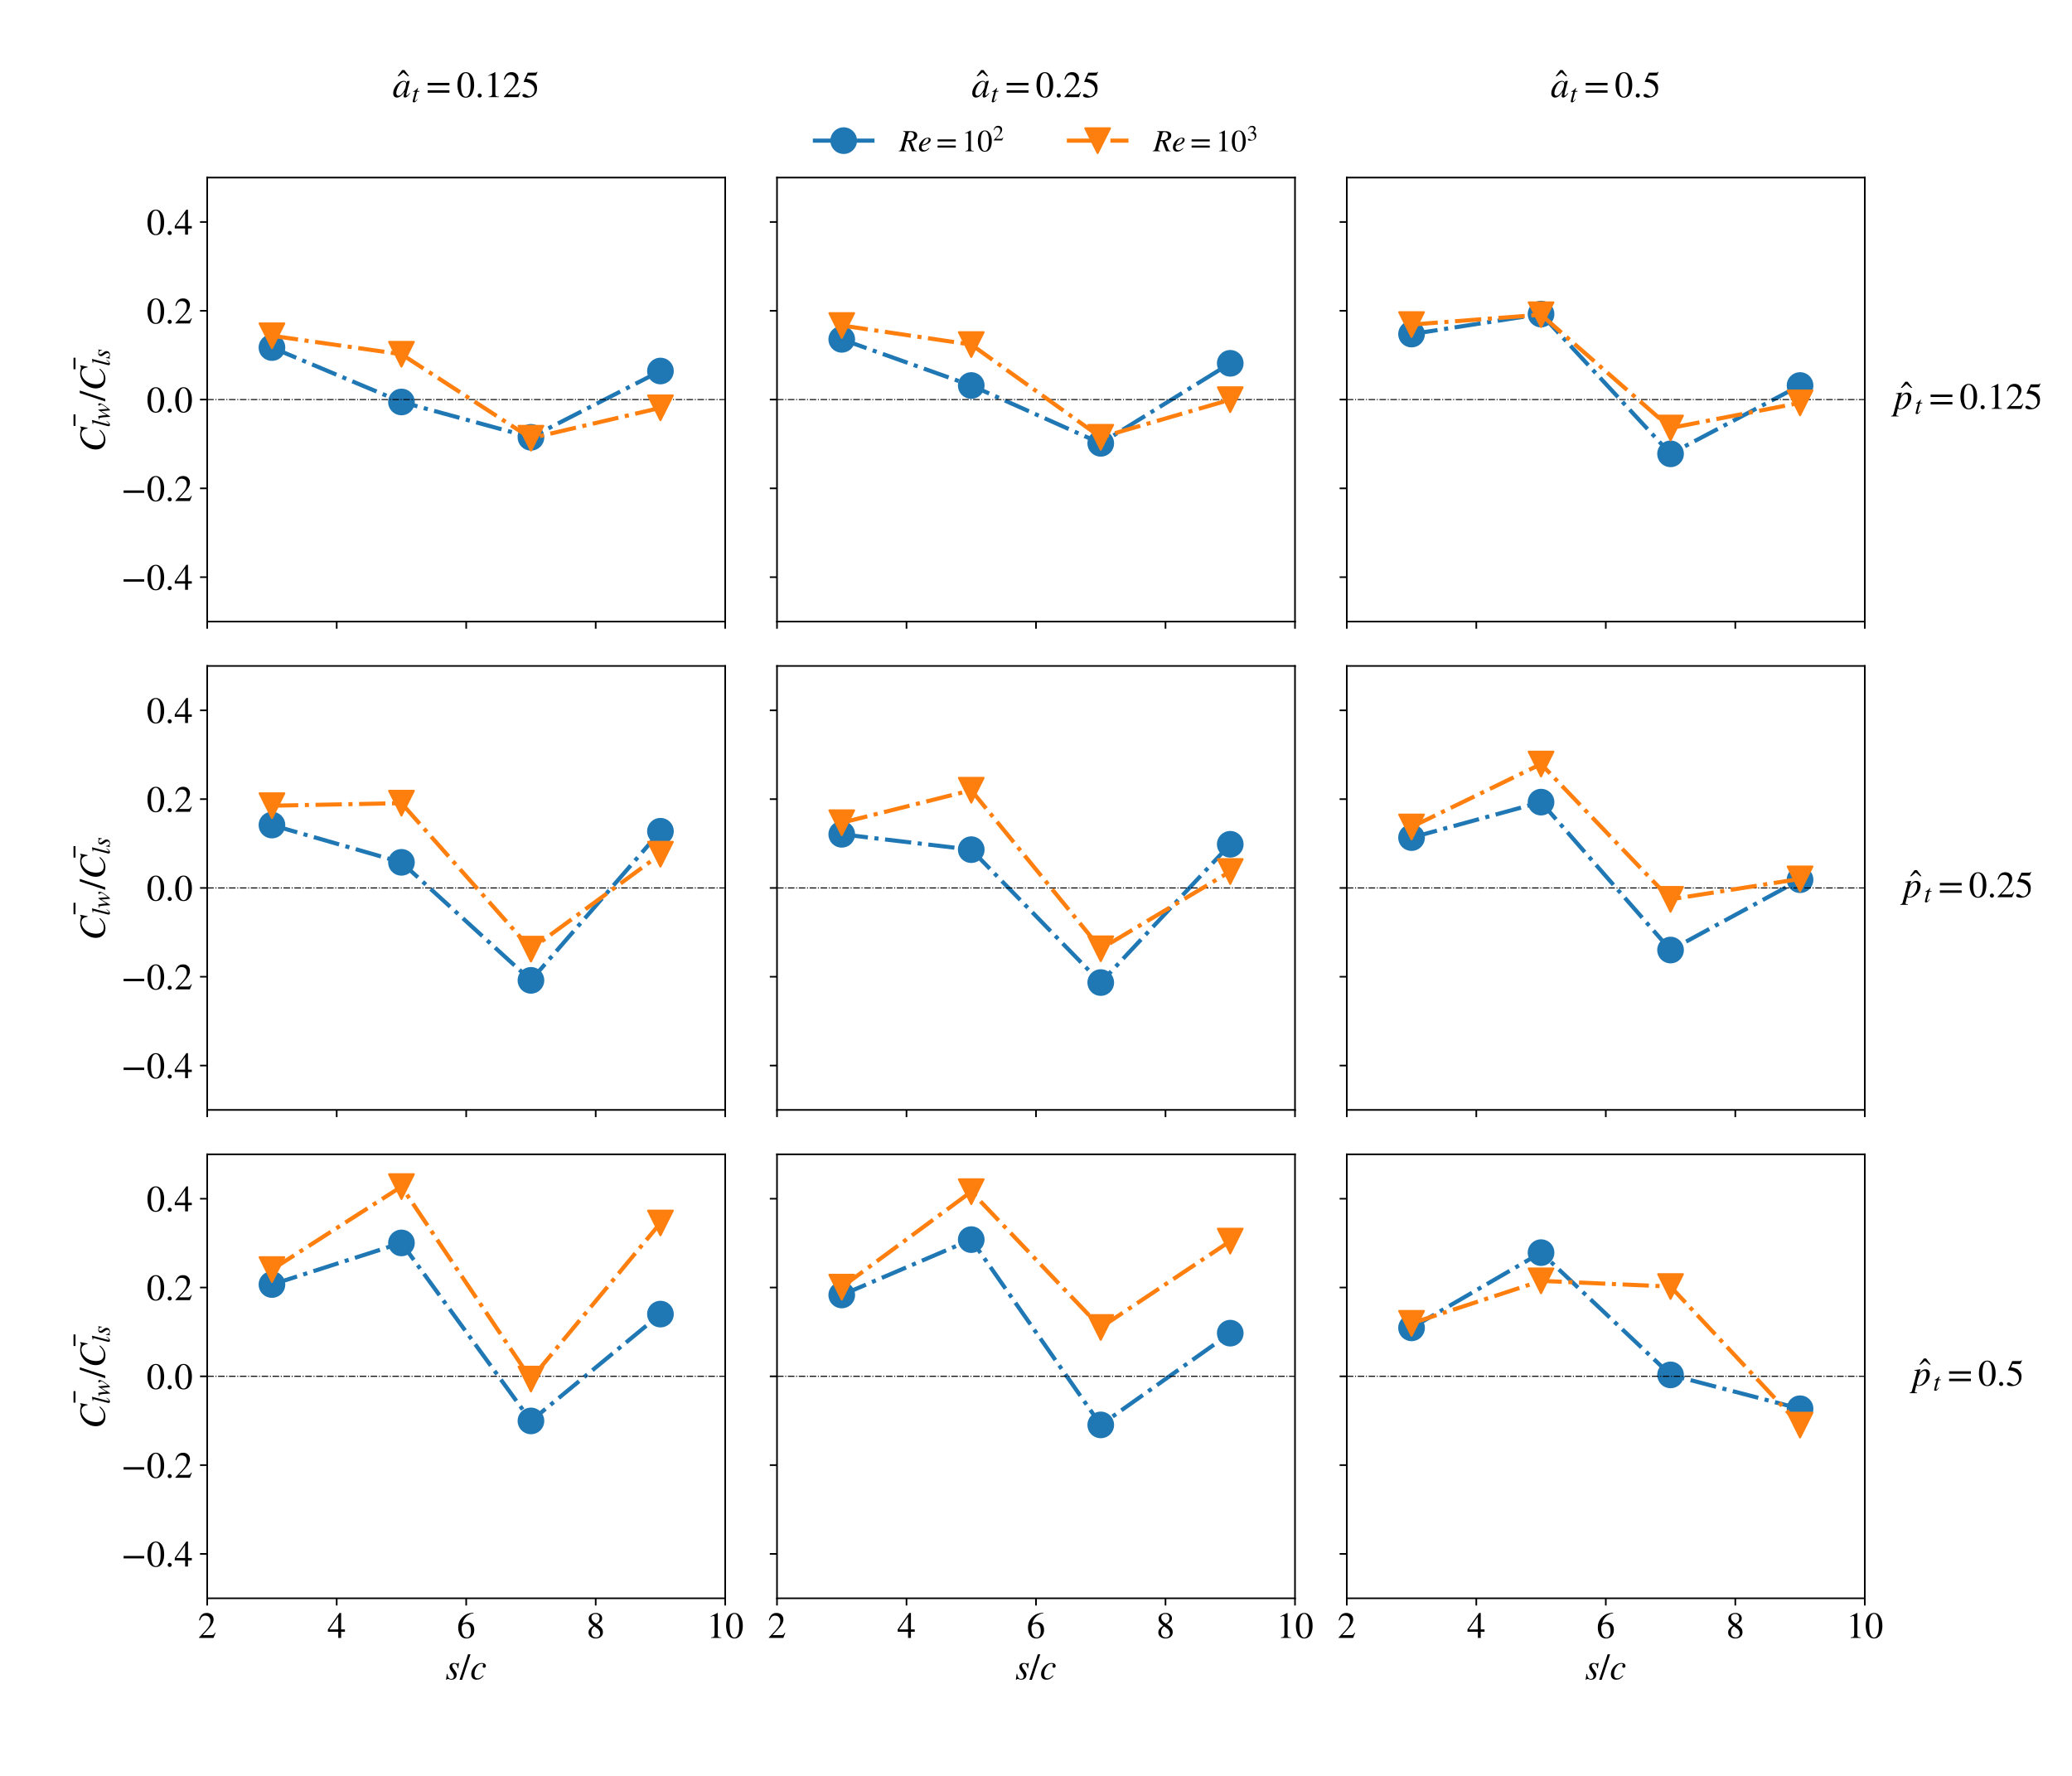 <?xml version="1.0" encoding="utf-8" standalone="no"?>
<!DOCTYPE svg PUBLIC "-//W3C//DTD SVG 1.1//EN"
  "http://www.w3.org/Graphics/SVG/1.1/DTD/svg11.dtd">
<!-- Created with matplotlib (https://matplotlib.org/) -->
<svg height="864pt" version="1.1" viewBox="0 0 1008 864" width="1008pt" xmlns="http://www.w3.org/2000/svg" xmlns:xlink="http://www.w3.org/1999/xlink">
 <defs>
  <style type="text/css">
*{stroke-linecap:butt;stroke-linejoin:round;}
  </style>
 </defs>
 <g id="figure_1">
  <g id="patch_1">
   <path d="M 0 864 
L 1008 864 
L 1008 0 
L 0 0 
z
" style="fill:#ffffff;"/>
  </g>
  <g id="axes_1">
   <g id="patch_2">
    <path d="M 100.8 302.4 
L 352.8 302.4 
L 352.8 86.4 
L 100.8 86.4 
z
" style="fill:#ffffff;"/>
   </g>
   <g id="matplotlib.axis_1">
    <g id="xtick_1">
     <g id="line2d_1">
      <defs>
       <path d="M 0 0 
L 0 3.5 
" id="m18c32ec95c" style="stroke:#000000;stroke-width:0.8;"/>
      </defs>
      <g>
       <use style="stroke:#000000;stroke-width:0.8;" x="100.8" xlink:href="#m18c32ec95c" y="302.4"/>
      </g>
     </g>
    </g>
    <g id="xtick_2">
     <g id="line2d_2">
      <g>
       <use style="stroke:#000000;stroke-width:0.8;" x="163.8" xlink:href="#m18c32ec95c" y="302.4"/>
      </g>
     </g>
    </g>
    <g id="xtick_3">
     <g id="line2d_3">
      <g>
       <use style="stroke:#000000;stroke-width:0.8;" x="226.8" xlink:href="#m18c32ec95c" y="302.4"/>
      </g>
     </g>
    </g>
    <g id="xtick_4">
     <g id="line2d_4">
      <g>
       <use style="stroke:#000000;stroke-width:0.8;" x="289.8" xlink:href="#m18c32ec95c" y="302.4"/>
      </g>
     </g>
    </g>
    <g id="xtick_5">
     <g id="line2d_5">
      <g>
       <use style="stroke:#000000;stroke-width:0.8;" x="352.8" xlink:href="#m18c32ec95c" y="302.4"/>
      </g>
     </g>
    </g>
   </g>
   <g id="matplotlib.axis_2">
    <g id="ytick_1">
     <g id="line2d_6">
      <defs>
       <path d="M 0 0 
L -3.5 0 
" id="me7ac82d313" style="stroke:#000000;stroke-width:0.8;"/>
      </defs>
      <g>
       <use style="stroke:#000000;stroke-width:0.8;" x="100.8" xlink:href="#me7ac82d313" y="280.8"/>
      </g>
     </g>
     <g id="text_1">
      <!-- −0.4 -->
      <defs>
       <path d="M 62.094 22 
L 6.406 22 
L 6.406 28.594 
L 62.094 28.594 
z
" id="STIXGeneral-Regular-8722"/>
       <path d="M 47.594 33 
Q 47.594 26.297 46.297 20.344 
Q 45 14.406 42.453 9.406 
Q 39.906 4.406 35.406 1.5 
Q 30.906 -1.406 25 -1.406 
Q 18.906 -1.406 14.297 1.688 
Q 9.703 4.797 7.203 10 
Q 4.703 15.203 3.547 21.094 
Q 2.406 27 2.406 33.594 
Q 2.406 42.906 4.703 50.344 
Q 7 57.797 12.344 62.688 
Q 17.703 67.594 25.406 67.594 
Q 35.203 67.594 41.391 58 
Q 47.594 48.406 47.594 33 
z
M 38 32.5 
Q 38 48.297 34.641 56.641 
Q 31.297 65 24.797 65 
Q 18.594 65 15.297 56.594 
Q 12 48.203 12 32.906 
Q 12 17.5 15.297 9.344 
Q 18.594 1.203 25 1.203 
Q 31.297 1.203 34.641 9.344 
Q 38 17.5 38 32.5 
z
" id="STIXGeneral-Regular-48"/>
       <path d="M 18.094 4.297 
Q 18.094 2.094 16.438 0.5 
Q 14.797 -1.094 12.5 -1.094 
Q 10.203 -1.094 8.594 0.5 
Q 7 2.094 7 4.391 
Q 7 6.703 8.641 8.344 
Q 10.297 10 12.594 10 
Q 14.797 10 16.438 8.297 
Q 18.094 6.594 18.094 4.297 
z
" id="STIXGeneral-Regular-46"/>
       <path d="M 47.297 16.703 
L 37 16.703 
L 37 0 
L 29.203 0 
L 29.203 16.703 
L 1.203 16.703 
L 1.203 23.094 
L 32.594 67.594 
L 37 67.594 
L 37 23.094 
L 47.297 23.094 
z
M 29.203 23.094 
L 29.203 57.406 
L 5.203 23.094 
z
" id="STIXGeneral-Regular-52"/>
      </defs>
      <g transform="translate(58.97 286.947)scale(0.18 -0.18)">
       <use xlink:href="#STIXGeneral-Regular-8722"/>
       <use x="68.5" xlink:href="#STIXGeneral-Regular-48"/>
       <use x="118.5" xlink:href="#STIXGeneral-Regular-46"/>
       <use x="143.5" xlink:href="#STIXGeneral-Regular-52"/>
      </g>
     </g>
    </g>
    <g id="ytick_2">
     <g id="line2d_7">
      <g>
       <use style="stroke:#000000;stroke-width:0.8;" x="100.8" xlink:href="#me7ac82d313" y="237.6"/>
      </g>
     </g>
     <g id="text_2">
      <!-- −0.2 -->
      <defs>
       <path d="M 47.406 13.703 
L 42 0 
L 2.906 0 
L 2.906 1.203 
L 20.703 20.094 
Q 27.703 27.406 30.703 33.5 
Q 33.703 39.594 33.703 46.094 
Q 33.703 52.797 30 56.5 
Q 26.297 60.203 19.797 60.203 
Q 14.406 60.203 11.25 57.391 
Q 8.094 54.594 5.094 47.203 
L 3 47.703 
Q 4.703 57 9.844 62.297 
Q 15 67.594 23.797 67.594 
Q 32.094 67.594 37.188 62.594 
Q 42.297 57.594 42.297 50 
Q 42.297 38.703 29.5 25.203 
L 13 7.594 
L 36.406 7.594 
Q 39.703 7.594 41.641 8.891 
Q 43.594 10.203 46 14.297 
z
" id="STIXGeneral-Regular-50"/>
      </defs>
      <g transform="translate(58.97 243.747)scale(0.18 -0.18)">
       <use xlink:href="#STIXGeneral-Regular-8722"/>
       <use x="68.5" xlink:href="#STIXGeneral-Regular-48"/>
       <use x="118.5" xlink:href="#STIXGeneral-Regular-46"/>
       <use x="143.5" xlink:href="#STIXGeneral-Regular-50"/>
      </g>
     </g>
    </g>
    <g id="ytick_3">
     <g id="line2d_8">
      <g>
       <use style="stroke:#000000;stroke-width:0.8;" x="100.8" xlink:href="#me7ac82d313" y="194.4"/>
      </g>
     </g>
     <g id="text_3">
      <!-- 0.0 -->
      <g transform="translate(71.3 200.547)scale(0.18 -0.18)">
       <use xlink:href="#STIXGeneral-Regular-48"/>
       <use x="50" xlink:href="#STIXGeneral-Regular-46"/>
       <use x="75" xlink:href="#STIXGeneral-Regular-48"/>
      </g>
     </g>
    </g>
    <g id="ytick_4">
     <g id="line2d_9">
      <g>
       <use style="stroke:#000000;stroke-width:0.8;" x="100.8" xlink:href="#me7ac82d313" y="151.2"/>
      </g>
     </g>
     <g id="text_4">
      <!-- 0.2 -->
      <g transform="translate(71.3 157.347)scale(0.18 -0.18)">
       <use xlink:href="#STIXGeneral-Regular-48"/>
       <use x="50" xlink:href="#STIXGeneral-Regular-46"/>
       <use x="75" xlink:href="#STIXGeneral-Regular-50"/>
      </g>
     </g>
    </g>
    <g id="ytick_5">
     <g id="line2d_10">
      <g>
       <use style="stroke:#000000;stroke-width:0.8;" x="100.8" xlink:href="#me7ac82d313" y="108"/>
      </g>
     </g>
     <g id="text_5">
      <!-- 0.4 -->
      <g transform="translate(71.3 114.147)scale(0.18 -0.18)">
       <use xlink:href="#STIXGeneral-Regular-48"/>
       <use x="50" xlink:href="#STIXGeneral-Regular-46"/>
       <use x="75" xlink:href="#STIXGeneral-Regular-52"/>
      </g>
     </g>
    </g>
    <g id="text_6">
     <!-- $\bar{C_{lw}}/\bar{C_{ls}}$ -->
     <defs>
      <path d="M -7.406 54.703 
L -38.5 54.703 
L -38.5 60.094 
L -7.406 60.094 
z
" id="STIXGeneral-Regular-772"/>
      <path d="M 68.906 66.406 
L 65.203 46.406 
L 63.406 46.703 
Q 61.594 63 48.5 63 
Q 37.594 63 28.594 53.297 
Q 23.297 47.703 20.547 39.703 
Q 17.797 31.703 17.797 23.203 
Q 17.797 2.703 35.297 2.703 
Q 41.5 2.703 46.641 5.297 
Q 51.797 7.906 58.203 14.594 
L 60 13.094 
Q 53.297 5.203 46.844 1.703 
Q 40.406 -1.797 32.703 -1.797 
Q 21 -1.797 13.797 5.141 
Q 6.594 12.094 6.594 24.297 
Q 6.594 34.594 11.688 43.938 
Q 16.797 53.297 25.297 59.297 
Q 35.5 66.594 47.203 66.594 
Q 54.094 66.594 58.906 64.906 
Q 60.906 64.203 63 64.203 
Q 65.703 64.203 66.797 66.406 
z
" id="STIXGeneral-Italic-67"/>
      <path d="M 27.906 67.797 
L 12.594 9.297 
Q 11.797 6.406 11.797 5 
Q 11.797 3.203 13.5 3.203 
Q 16.203 3.203 20.203 8.906 
L 22.703 12.406 
L 24.094 11.406 
Q 19.594 4.297 16.344 1.594 
Q 13.094 -1.094 9 -1.094 
Q 4.094 -1.094 4.094 4.5 
Q 4.094 6.203 4.5 7.5 
L 18.203 59.906 
Q 18.5 60.906 18.5 61.797 
Q 18.5 64 13.594 64 
L 11.797 64 
L 11.797 65.594 
Q 18.797 66.406 27.297 68.297 
z
" id="STIXGeneral-Italic-108"/>
      <path d="M 40.297 42.594 
L 43.5 7.406 
Q 53.406 19.703 56.703 24.953 
Q 60 30.203 60 33.406 
Q 60 34.797 57.797 36.906 
Q 55.703 38.906 55.703 41 
Q 55.703 42.203 56.844 43.141 
Q 58 44.094 59.594 44.094 
Q 61.797 44.094 63.297 42.5 
Q 64.797 40.906 64.797 38.5 
Q 64.797 29.406 43.594 3.594 
L 42.703 2.5 
Q 39.203 -1.797 38.203 -1.797 
Q 37.406 -1.797 37.094 1.703 
L 34.203 32.703 
L 25.297 17.5 
Q 23 13.703 19.797 7.594 
Q 14.906 -1.797 13.406 -1.797 
Q 12.703 -1.797 12.5 -0.891 
Q 12.297 0 12.094 2.906 
L 11.703 12 
Q 10.906 28.406 9 36.203 
Q 8.297 38.906 7.438 39.656 
Q 6.594 40.406 4.297 40.406 
L 1.5 40.406 
L 1.5 41.703 
Q 9.406 43 11 43.406 
Q 11.5 43.5 12.141 43.703 
Q 12.797 43.906 13.188 44 
Q 13.594 44.094 13.906 44.094 
Q 14.703 44.094 15 43.594 
Q 15.297 43.094 15.797 40.703 
Q 18.297 28.703 19 12.594 
L 38.203 43 
Q 38.797 44 39.5 44 
Q 40.297 44 40.297 42.594 
z
" id="STIXGeneral-Italic-119"/>
      <path d="M 28.703 67.594 
L 5.906 -1.406 
L -0.906 -1.406 
L 22 67.594 
z
" id="STIXGeneral-Regular-47"/>
      <path d="M 36.594 44.203 
L 34.594 30.203 
L 33 30.203 
Q 31.594 41.797 24.094 41.797 
Q 21.406 41.797 19.797 40.297 
Q 18.203 38.797 18.203 36.094 
Q 18.203 32.297 23.594 25.906 
Q 30.406 18 30.406 12.297 
Q 30.406 6.203 26.344 2.547 
Q 22.297 -1.094 16 -1.094 
Q 13.094 -1.094 10.5 -0.094 
Q 8.406 0.797 6.094 0.797 
Q 4.094 0.797 3.203 -1.297 
L 1.594 -1.297 
L 3.594 14.594 
L 5.203 14.594 
Q 7.203 1 15.203 1 
Q 18.797 1 20.797 3 
Q 22.797 5 22.797 8.703 
Q 22.797 13.203 17.203 20.203 
Q 10.906 28.094 10.906 33.297 
Q 10.906 38.297 14.203 41.188 
Q 17.5 44.094 23 44.094 
Q 25 44.094 28.594 43.094 
Q 30.797 42.406 32.203 42.406 
Q 34.203 42.406 35.203 44.203 
z
" id="STIXGeneral-Italic-115"/>
     </defs>
     <g transform="translate(51.063 219.87)rotate(-90)scale(0.18 -0.18)">
      <use transform="translate(108.815 24.906)" xlink:href="#STIXGeneral-Regular-772"/>
      <use transform="translate(0 0.516)" xlink:href="#STIXGeneral-Italic-67"/>
      <use transform="translate(66.7 -12.713)scale(0.7)" xlink:href="#STIXGeneral-Italic-108"/>
      <use transform="translate(86.16 -12.713)scale(0.7)" xlink:href="#STIXGeneral-Italic-119"/>
      <use transform="translate(137.259 0.516)" xlink:href="#STIXGeneral-Regular-47"/>
      <use transform="translate(262.009 24.906)" xlink:href="#STIXGeneral-Regular-772"/>
      <use transform="translate(165.059 0.516)" xlink:href="#STIXGeneral-Italic-67"/>
      <use transform="translate(231.759 -12.713)scale(0.7)" xlink:href="#STIXGeneral-Italic-108"/>
      <use transform="translate(251.219 -12.713)scale(0.7)" xlink:href="#STIXGeneral-Italic-115"/>
     </g>
    </g>
   </g>
   <g id="line2d_11">
    <path clip-path="url(#p1b84548fb3)" d="M 132.3 169.098 
L 195.3 195.566 
L 258.3 212.758 
L 321.3 180.507 
" style="fill:none;stroke:#1f77b4;stroke-dasharray:12.8,3.2,2,3.2;stroke-dashoffset:0;stroke-width:2;"/>
    <defs>
     <path d="M 0 6 
C 1.591 6 3.117 5.368 4.243 4.243 
C 5.368 3.117 6 1.591 6 0 
C 6 -1.591 5.368 -3.117 4.243 -4.243 
C 3.117 -5.368 1.591 -6 0 -6 
C -1.591 -6 -3.117 -5.368 -4.243 -4.243 
C -5.368 -3.117 -6 -1.591 -6 0 
C -6 1.591 -5.368 3.117 -4.243 4.243 
C -3.117 5.368 -1.591 6 0 6 
z
" id="m95e5aff323" style="stroke:#1f77b4;"/>
    </defs>
    <g clip-path="url(#p1b84548fb3)">
     <use style="fill:#1f77b4;stroke:#1f77b4;" x="132.3" xlink:href="#m95e5aff323" y="169.098"/>
     <use style="fill:#1f77b4;stroke:#1f77b4;" x="195.3" xlink:href="#m95e5aff323" y="195.566"/>
     <use style="fill:#1f77b4;stroke:#1f77b4;" x="258.3" xlink:href="#m95e5aff323" y="212.758"/>
     <use style="fill:#1f77b4;stroke:#1f77b4;" x="321.3" xlink:href="#m95e5aff323" y="180.507"/>
    </g>
   </g>
   <g id="line2d_12">
    <path clip-path="url(#p1b84548fb3)" d="M 100.8 194.4 
L 352.8 194.4 
" style="fill:none;stroke:#000000;stroke-dasharray:3.2,0.8,0.5,0.8;stroke-dashoffset:0;stroke-width:0.5;"/>
   </g>
   <g id="line2d_13">
    <path clip-path="url(#p1b84548fb3)" d="M 132.3 163.365 
L 195.3 172.341 
L 258.3 213.196 
L 321.3 198.416 
" style="fill:none;stroke:#ff7f0e;stroke-dasharray:12.8,3.2,2,3.2;stroke-dashoffset:0;stroke-width:2;"/>
    <defs>
     <path d="M -0 6 
L 6 -6 
L -6 -6 
z
" id="m99d489c074" style="stroke:#ff7f0e;stroke-linejoin:miter;"/>
    </defs>
    <g clip-path="url(#p1b84548fb3)">
     <use style="fill:#ff7f0e;stroke:#ff7f0e;stroke-linejoin:miter;" x="132.3" xlink:href="#m99d489c074" y="163.365"/>
     <use style="fill:#ff7f0e;stroke:#ff7f0e;stroke-linejoin:miter;" x="195.3" xlink:href="#m99d489c074" y="172.341"/>
     <use style="fill:#ff7f0e;stroke:#ff7f0e;stroke-linejoin:miter;" x="258.3" xlink:href="#m99d489c074" y="213.196"/>
     <use style="fill:#ff7f0e;stroke:#ff7f0e;stroke-linejoin:miter;" x="321.3" xlink:href="#m99d489c074" y="198.416"/>
    </g>
   </g>
   <g id="patch_3">
    <path d="M 100.8 302.4 
L 100.8 86.4 
" style="fill:none;stroke:#000000;stroke-linecap:square;stroke-linejoin:miter;stroke-width:0.8;"/>
   </g>
   <g id="patch_4">
    <path d="M 352.8 302.4 
L 352.8 86.4 
" style="fill:none;stroke:#000000;stroke-linecap:square;stroke-linejoin:miter;stroke-width:0.8;"/>
   </g>
   <g id="patch_5">
    <path d="M 100.8 302.4 
L 352.8 302.4 
" style="fill:none;stroke:#000000;stroke-linecap:square;stroke-linejoin:miter;stroke-width:0.8;"/>
   </g>
   <g id="patch_6">
    <path d="M 100.8 86.4 
L 352.8 86.4 
" style="fill:none;stroke:#000000;stroke-linecap:square;stroke-linejoin:miter;stroke-width:0.8;"/>
   </g>
   <g id="text_7">
    <!-- $\^a_t = 0.125$ -->
    <defs>
     <path d="M -7.5 50.703 
L -10.906 50.703 
L -23.094 61 
L -35.203 50.703 
L -38.594 50.703 
L -26.203 67.406 
L -20 67.406 
z
" id="STIXGeneral-Regular-770"/>
     <path d="M 46.297 11.094 
L 47.594 10 
Q 42 3.203 39.344 1.094 
Q 36.703 -1 33.703 -1 
Q 29.703 -1 29.703 3.094 
Q 29.703 5.594 32 14.594 
Q 26.406 6.203 21.703 2.547 
Q 17 -1.094 11.703 -1.094 
Q 7.297 -1.094 4.5 1.953 
Q 1.703 5 1.703 10.5 
Q 1.703 18.094 6.047 26 
Q 10.406 33.906 17.094 39 
Q 23.797 44.094 30.297 44.094 
Q 37 44.094 38.297 38.297 
L 39.406 43.094 
L 39.703 43.406 
L 45.797 44.094 
L 46.5 43.797 
Q 46.406 43.406 45.906 41.703 
Q 37 9.297 37 5.406 
Q 37 4.094 38.406 4.094 
Q 39.906 4.094 43.594 8.203 
z
M 36.5 36.094 
Q 36.5 38.703 35 40.297 
Q 33.5 41.906 30.906 41.906 
Q 24.094 41.906 17.797 32.703 
Q 14.5 27.797 12.297 21.797 
Q 10.094 15.797 10.094 11.203 
Q 10.094 3.797 16.094 3.797 
Q 22 3.797 28.797 13.594 
Q 36.5 24.703 36.5 36.094 
z
" id="STIXGeneral-Italic-97"/>
     <path d="M 29.594 42.797 
L 29.094 39.594 
L 20.703 39.594 
L 12 6.797 
Q 11.797 6 11.797 5.406 
Q 11.797 3.797 13.297 3.797 
Q 14.5 3.797 16.094 5.344 
Q 17.703 6.906 21.406 11.703 
L 22.703 11 
Q 18.094 4 15.141 1.453 
Q 12.203 -1.094 8.406 -1.094 
Q 3.797 -1.094 3.797 2.594 
Q 3.797 3.594 5.406 10 
L 13.203 39.594 
L 5.703 39.594 
L 5.594 40.203 
Q 5.594 42 8.906 42.703 
Q 11.406 43.297 15.5 46.547 
Q 19.594 49.797 22.203 53.703 
Q 22.797 54.594 23.594 54.594 
Q 24.5 54.594 24.5 53.797 
Q 24.5 53.297 24.406 53.094 
L 21.594 42.797 
z
" id="STIXGeneral-Italic-116"/>
     <path d="M 63.703 32 
L 4.797 32 
L 4.797 38.594 
L 63.703 38.594 
z
M 63.703 12 
L 4.797 12 
L 4.797 18.594 
L 63.703 18.594 
z
" id="STIXGeneral-Regular-61"/>
     <path d="M 39.406 0 
L 11.797 0 
L 11.797 1.5 
Q 17.297 1.797 19.297 3.547 
Q 21.297 5.297 21.297 9.5 
L 21.297 54.406 
Q 21.297 59.297 18.297 59.297 
Q 16.906 59.297 13.797 58.094 
L 11.094 57.094 
L 11.094 58.5 
L 29 67.594 
L 29.906 67.297 
L 29.906 7.594 
Q 29.906 4.297 31.906 2.891 
Q 33.906 1.5 39.406 1.5 
z
" id="STIXGeneral-Regular-49"/>
     <path d="M 43.797 68.094 
L 40.203 59.594 
Q 39.594 58.297 37.5 58.297 
L 18.094 58.297 
L 14.094 49.797 
Q 25.094 47.703 30 45.25 
Q 34.906 42.797 39.094 37 
Q 42.594 32.203 42.594 24.297 
Q 42.594 17.094 40.25 12.188 
Q 37.906 7.297 32.797 3.5 
Q 26 -1.406 15.797 -1.406 
Q 10.094 -1.406 6.594 0.297 
Q 3.094 2 3.094 4.797 
Q 3.094 8.594 7.594 8.594 
Q 11.203 8.594 15 5.5 
Q 18.906 2.297 22.094 2.297 
Q 27.297 2.297 31.438 7.5 
Q 35.594 12.703 35.594 19.203 
Q 35.594 28.797 28.906 34.203 
Q 20.203 41.203 7.594 41.203 
Q 6.406 41.203 6.406 42 
L 6.5 42.5 
L 17.406 66.203 
L 38.094 66.203 
Q 39.797 66.203 40.75 66.703 
Q 41.703 67.203 42.906 68.797 
z
" id="STIXGeneral-Regular-53"/>
    </defs>
    <g transform="translate(190.98 47.393)scale(0.18 -0.18)">
     <use transform="translate(52.066 6.594)" xlink:href="#STIXGeneral-Regular-770"/>
     <use transform="translate(0 0.703)" xlink:href="#STIXGeneral-Italic-97"/>
     <use transform="translate(51.643 -12.525)scale(0.7)" xlink:href="#STIXGeneral-Italic-116"/>
     <use transform="translate(89.953 0.703)" xlink:href="#STIXGeneral-Regular-61"/>
     <use transform="translate(172.893 0.703)" xlink:href="#STIXGeneral-Regular-48"/>
     <use transform="translate(222.893 0.703)" xlink:href="#STIXGeneral-Regular-46"/>
     <use transform="translate(247.893 0.703)" xlink:href="#STIXGeneral-Regular-49"/>
     <use transform="translate(297.893 0.703)" xlink:href="#STIXGeneral-Regular-50"/>
     <use transform="translate(347.893 0.703)" xlink:href="#STIXGeneral-Regular-53"/>
    </g>
   </g>
  </g>
  <g id="axes_2">
   <g id="patch_7">
    <path d="M 378 302.4 
L 630 302.4 
L 630 86.4 
L 378 86.4 
z
" style="fill:#ffffff;"/>
   </g>
   <g id="matplotlib.axis_3">
    <g id="xtick_6">
     <g id="line2d_14">
      <g>
       <use style="stroke:#000000;stroke-width:0.8;" x="378" xlink:href="#m18c32ec95c" y="302.4"/>
      </g>
     </g>
    </g>
    <g id="xtick_7">
     <g id="line2d_15">
      <g>
       <use style="stroke:#000000;stroke-width:0.8;" x="441" xlink:href="#m18c32ec95c" y="302.4"/>
      </g>
     </g>
    </g>
    <g id="xtick_8">
     <g id="line2d_16">
      <g>
       <use style="stroke:#000000;stroke-width:0.8;" x="504" xlink:href="#m18c32ec95c" y="302.4"/>
      </g>
     </g>
    </g>
    <g id="xtick_9">
     <g id="line2d_17">
      <g>
       <use style="stroke:#000000;stroke-width:0.8;" x="567" xlink:href="#m18c32ec95c" y="302.4"/>
      </g>
     </g>
    </g>
    <g id="xtick_10">
     <g id="line2d_18">
      <g>
       <use style="stroke:#000000;stroke-width:0.8;" x="630" xlink:href="#m18c32ec95c" y="302.4"/>
      </g>
     </g>
    </g>
   </g>
   <g id="matplotlib.axis_4">
    <g id="ytick_6">
     <g id="line2d_19">
      <g>
       <use style="stroke:#000000;stroke-width:0.8;" x="378" xlink:href="#me7ac82d313" y="280.8"/>
      </g>
     </g>
    </g>
    <g id="ytick_7">
     <g id="line2d_20">
      <g>
       <use style="stroke:#000000;stroke-width:0.8;" x="378" xlink:href="#me7ac82d313" y="237.6"/>
      </g>
     </g>
    </g>
    <g id="ytick_8">
     <g id="line2d_21">
      <g>
       <use style="stroke:#000000;stroke-width:0.8;" x="378" xlink:href="#me7ac82d313" y="194.4"/>
      </g>
     </g>
    </g>
    <g id="ytick_9">
     <g id="line2d_22">
      <g>
       <use style="stroke:#000000;stroke-width:0.8;" x="378" xlink:href="#me7ac82d313" y="151.2"/>
      </g>
     </g>
    </g>
    <g id="ytick_10">
     <g id="line2d_23">
      <g>
       <use style="stroke:#000000;stroke-width:0.8;" x="378" xlink:href="#me7ac82d313" y="108"/>
      </g>
     </g>
    </g>
   </g>
   <g id="line2d_24">
    <path clip-path="url(#pb15741bfc0)" d="M 409.5 165.097 
L 472.5 187.553 
L 535.5 215.687 
L 598.5 176.755 
" style="fill:none;stroke:#1f77b4;stroke-dasharray:12.8,3.2,2,3.2;stroke-dashoffset:0;stroke-width:2;"/>
    <g clip-path="url(#pb15741bfc0)">
     <use style="fill:#1f77b4;stroke:#1f77b4;" x="409.5" xlink:href="#m95e5aff323" y="165.097"/>
     <use style="fill:#1f77b4;stroke:#1f77b4;" x="472.5" xlink:href="#m95e5aff323" y="187.553"/>
     <use style="fill:#1f77b4;stroke:#1f77b4;" x="535.5" xlink:href="#m95e5aff323" y="215.687"/>
     <use style="fill:#1f77b4;stroke:#1f77b4;" x="598.5" xlink:href="#m95e5aff323" y="176.755"/>
    </g>
   </g>
   <g id="line2d_25">
    <path clip-path="url(#pb15741bfc0)" d="M 378 194.4 
L 630 194.4 
" style="fill:none;stroke:#000000;stroke-dasharray:3.2,0.8,0.5,0.8;stroke-dashoffset:0;stroke-width:0.5;"/>
   </g>
   <g id="line2d_26">
    <path clip-path="url(#pb15741bfc0)" d="M 409.5 158.361 
L 472.5 167.645 
L 535.5 212.748 
L 598.5 194.452 
" style="fill:none;stroke:#ff7f0e;stroke-dasharray:12.8,3.2,2,3.2;stroke-dashoffset:0;stroke-width:2;"/>
    <g clip-path="url(#pb15741bfc0)">
     <use style="fill:#ff7f0e;stroke:#ff7f0e;stroke-linejoin:miter;" x="409.5" xlink:href="#m99d489c074" y="158.361"/>
     <use style="fill:#ff7f0e;stroke:#ff7f0e;stroke-linejoin:miter;" x="472.5" xlink:href="#m99d489c074" y="167.645"/>
     <use style="fill:#ff7f0e;stroke:#ff7f0e;stroke-linejoin:miter;" x="535.5" xlink:href="#m99d489c074" y="212.748"/>
     <use style="fill:#ff7f0e;stroke:#ff7f0e;stroke-linejoin:miter;" x="598.5" xlink:href="#m99d489c074" y="194.452"/>
    </g>
   </g>
   <g id="patch_8">
    <path d="M 378 302.4 
L 378 86.4 
" style="fill:none;stroke:#000000;stroke-linecap:square;stroke-linejoin:miter;stroke-width:0.8;"/>
   </g>
   <g id="patch_9">
    <path d="M 630 302.4 
L 630 86.4 
" style="fill:none;stroke:#000000;stroke-linecap:square;stroke-linejoin:miter;stroke-width:0.8;"/>
   </g>
   <g id="patch_10">
    <path d="M 378 302.4 
L 630 302.4 
" style="fill:none;stroke:#000000;stroke-linecap:square;stroke-linejoin:miter;stroke-width:0.8;"/>
   </g>
   <g id="patch_11">
    <path d="M 378 86.4 
L 630 86.4 
" style="fill:none;stroke:#000000;stroke-linecap:square;stroke-linejoin:miter;stroke-width:0.8;"/>
   </g>
   <g id="text_8">
    <!-- $\^a_t = 0.25$ -->
    <g transform="translate(472.68 47.393)scale(0.18 -0.18)">
     <use transform="translate(52.066 6.594)" xlink:href="#STIXGeneral-Regular-770"/>
     <use transform="translate(0 0.703)" xlink:href="#STIXGeneral-Italic-97"/>
     <use transform="translate(51.643 -12.525)scale(0.7)" xlink:href="#STIXGeneral-Italic-116"/>
     <use transform="translate(89.953 0.703)" xlink:href="#STIXGeneral-Regular-61"/>
     <use transform="translate(172.893 0.703)" xlink:href="#STIXGeneral-Regular-48"/>
     <use transform="translate(222.893 0.703)" xlink:href="#STIXGeneral-Regular-46"/>
     <use transform="translate(247.893 0.703)" xlink:href="#STIXGeneral-Regular-50"/>
     <use transform="translate(297.893 0.703)" xlink:href="#STIXGeneral-Regular-53"/>
    </g>
   </g>
   <g id="legend_1">
    <g id="line2d_27">
     <path d="M 395.443 68.422 
L 425.431 68.422 
" style="fill:none;stroke:#1f77b4;stroke-dasharray:12.8,3.2,2,3.2;stroke-dashoffset:0;stroke-width:2;"/>
    </g>
    <g id="line2d_28">
     <g>
      <use style="fill:#1f77b4;stroke:#1f77b4;" x="410.437" xlink:href="#m95e5aff323" y="68.422"/>
     </g>
    </g>
    <g id="text_9">
     <!-- $Re = 10^2$ -->
     <defs>
      <path d="M 13.203 65.297 
L 38.406 65.297 
Q 48.094 65.297 53.438 61.5 
Q 58.797 57.703 58.797 51.203 
Q 58.797 43.406 52.203 38.406 
Q 48.297 35.406 39.094 33.297 
L 48 9.797 
Q 49.703 5.203 51.547 3.391 
Q 53.406 1.594 56.703 1.594 
L 56.703 0 
L 42 0 
L 29.703 32.406 
L 23.094 32.906 
L 17.594 12.594 
Q 16.297 8 16.297 6.297 
Q 16.297 4 17.594 3 
Q 18.906 2 23 1.594 
L 23 0 
L -1.297 0 
L -1.297 1.594 
Q 2.703 2.094 4.344 3.797 
Q 6 5.5 7.203 10.094 
L 19.094 53.203 
Q 20.297 57.797 20.297 59.5 
Q 20.297 61.297 18.906 62.297 
Q 17.703 63.094 13.203 63.703 
z
M 30.594 59.297 
L 24.297 36.594 
Q 27.406 36.094 29.406 36.094 
Q 38.297 36.094 43.297 40.094 
Q 48.297 44.094 48.297 51.094 
Q 48.297 56.297 45.188 59.297 
Q 42.094 62.297 36.297 62.297 
Q 31.406 62.297 30.594 59.297 
z
" id="STIXGeneral-Italic-82"/>
      <path d="M 35.797 10.906 
L 37 9.703 
Q 28.203 -1.094 16.594 -1.094 
Q 10.5 -1.094 6.797 2.656 
Q 3.094 6.406 3.094 12.594 
Q 3.094 24.297 12.438 34.188 
Q 21.797 44.094 33 44.094 
Q 36.906 44.094 39.047 42.297 
Q 41.203 40.5 41.203 37.297 
Q 41.203 30.703 33.547 25.5 
Q 25.906 20.297 12.797 18.594 
Q 11.797 16.594 11.797 12.5 
Q 11.797 8.406 14.344 5.906 
Q 16.906 3.406 21.094 3.406 
Q 24.406 3.406 27.406 4.953 
Q 30.406 6.5 35.797 10.906 
z
M 15.203 25.203 
L 13.5 20.797 
Q 24.703 23.5 29.594 28.203 
Q 34.594 33 34.594 37.906 
Q 34.594 41.797 31.094 41.797 
Q 26.906 41.797 22.344 36.938 
Q 17.797 32.094 15.203 25.203 
z
" id="STIXGeneral-Italic-101"/>
     </defs>
     <g transform="translate(437.427 73.67)scale(0.15 -0.15)">
      <use transform="translate(0 0.409)" xlink:href="#STIXGeneral-Italic-82"/>
      <use transform="translate(61.1 0.409)" xlink:href="#STIXGeneral-Italic-101"/>
      <use transform="translate(119.94 0.409)" xlink:href="#STIXGeneral-Regular-61"/>
      <use transform="translate(202.88 0.409)" xlink:href="#STIXGeneral-Regular-49"/>
      <use transform="translate(252.88 0.409)" xlink:href="#STIXGeneral-Regular-48"/>
      <use transform="translate(304.423 35.684)scale(0.7)" xlink:href="#STIXGeneral-Regular-50"/>
     </g>
    </g>
    <g id="line2d_29">
     <path d="M 518.994 68.422 
L 548.982 68.422 
" style="fill:none;stroke:#ff7f0e;stroke-dasharray:12.8,3.2,2,3.2;stroke-dashoffset:0;stroke-width:2;"/>
    </g>
    <g id="line2d_30">
     <g>
      <use style="fill:#ff7f0e;stroke:#ff7f0e;stroke-linejoin:miter;" x="533.988" xlink:href="#m99d489c074" y="68.422"/>
     </g>
    </g>
    <g id="text_10">
     <!-- $Re = 10^3$ -->
     <defs>
      <path d="M 6.094 51 
L 4.5 51.406 
Q 6.797 58.906 11.688 63.25 
Q 16.594 67.594 24.094 67.594 
Q 31.094 67.594 35.391 63.797 
Q 39.703 60 39.703 53.906 
Q 39.703 45.703 30.406 40.094 
Q 35.906 37.703 38.703 34.797 
Q 43.094 29.906 43.094 21.906 
Q 43.094 13.906 38.5 7.906 
Q 35.094 3.297 28.75 0.938 
Q 22.406 -1.406 15.297 -1.406 
Q 4.094 -1.406 4.094 4.297 
Q 4.094 5.906 5.297 6.906 
Q 6.5 7.906 8.203 7.906 
Q 10.703 7.906 14.297 5.297 
Q 18.703 2.203 22.906 2.203 
Q 28.406 2.203 32.156 6.641 
Q 35.906 11.094 35.906 17.5 
Q 35.906 29 25.5 32 
Q 22.406 33 15.297 33 
L 15.297 34.406 
Q 20.906 36.297 23.703 38 
Q 31.797 42.594 31.797 51.406 
Q 31.797 56.406 28.938 59 
Q 26.094 61.594 21 61.594 
Q 12 61.594 6.094 51 
z
" id="STIXGeneral-Regular-51"/>
     </defs>
     <g transform="translate(560.977 73.67)scale(0.15 -0.15)">
      <use transform="translate(0 0.409)" xlink:href="#STIXGeneral-Italic-82"/>
      <use transform="translate(61.1 0.409)" xlink:href="#STIXGeneral-Italic-101"/>
      <use transform="translate(119.94 0.409)" xlink:href="#STIXGeneral-Regular-61"/>
      <use transform="translate(202.88 0.409)" xlink:href="#STIXGeneral-Regular-49"/>
      <use transform="translate(252.88 0.409)" xlink:href="#STIXGeneral-Regular-48"/>
      <use transform="translate(304.423 35.684)scale(0.7)" xlink:href="#STIXGeneral-Regular-51"/>
     </g>
    </g>
   </g>
  </g>
  <g id="axes_3">
   <g id="patch_12">
    <path d="M 655.2 302.4 
L 907.2 302.4 
L 907.2 86.4 
L 655.2 86.4 
z
" style="fill:#ffffff;"/>
   </g>
   <g id="matplotlib.axis_5">
    <g id="xtick_11">
     <g id="line2d_31">
      <g>
       <use style="stroke:#000000;stroke-width:0.8;" x="655.2" xlink:href="#m18c32ec95c" y="302.4"/>
      </g>
     </g>
    </g>
    <g id="xtick_12">
     <g id="line2d_32">
      <g>
       <use style="stroke:#000000;stroke-width:0.8;" x="718.2" xlink:href="#m18c32ec95c" y="302.4"/>
      </g>
     </g>
    </g>
    <g id="xtick_13">
     <g id="line2d_33">
      <g>
       <use style="stroke:#000000;stroke-width:0.8;" x="781.2" xlink:href="#m18c32ec95c" y="302.4"/>
      </g>
     </g>
    </g>
    <g id="xtick_14">
     <g id="line2d_34">
      <g>
       <use style="stroke:#000000;stroke-width:0.8;" x="844.2" xlink:href="#m18c32ec95c" y="302.4"/>
      </g>
     </g>
    </g>
    <g id="xtick_15">
     <g id="line2d_35">
      <g>
       <use style="stroke:#000000;stroke-width:0.8;" x="907.2" xlink:href="#m18c32ec95c" y="302.4"/>
      </g>
     </g>
    </g>
   </g>
   <g id="matplotlib.axis_6">
    <g id="ytick_11">
     <g id="line2d_36">
      <g>
       <use style="stroke:#000000;stroke-width:0.8;" x="655.2" xlink:href="#me7ac82d313" y="280.8"/>
      </g>
     </g>
    </g>
    <g id="ytick_12">
     <g id="line2d_37">
      <g>
       <use style="stroke:#000000;stroke-width:0.8;" x="655.2" xlink:href="#me7ac82d313" y="237.6"/>
      </g>
     </g>
    </g>
    <g id="ytick_13">
     <g id="line2d_38">
      <g>
       <use style="stroke:#000000;stroke-width:0.8;" x="655.2" xlink:href="#me7ac82d313" y="194.4"/>
      </g>
     </g>
    </g>
    <g id="ytick_14">
     <g id="line2d_39">
      <g>
       <use style="stroke:#000000;stroke-width:0.8;" x="655.2" xlink:href="#me7ac82d313" y="151.2"/>
      </g>
     </g>
    </g>
    <g id="ytick_15">
     <g id="line2d_40">
      <g>
       <use style="stroke:#000000;stroke-width:0.8;" x="655.2" xlink:href="#me7ac82d313" y="108"/>
      </g>
     </g>
    </g>
   </g>
   <g id="line2d_41">
    <path clip-path="url(#p32b1a5d682)" d="M 686.7 162.531 
L 749.7 152.796 
L 812.7 220.799 
L 875.7 187.559 
" style="fill:none;stroke:#1f77b4;stroke-dasharray:12.8,3.2,2,3.2;stroke-dashoffset:0;stroke-width:2;"/>
    <g clip-path="url(#p32b1a5d682)">
     <use style="fill:#1f77b4;stroke:#1f77b4;" x="686.7" xlink:href="#m95e5aff323" y="162.531"/>
     <use style="fill:#1f77b4;stroke:#1f77b4;" x="749.7" xlink:href="#m95e5aff323" y="152.796"/>
     <use style="fill:#1f77b4;stroke:#1f77b4;" x="812.7" xlink:href="#m95e5aff323" y="220.799"/>
     <use style="fill:#1f77b4;stroke:#1f77b4;" x="875.7" xlink:href="#m95e5aff323" y="187.559"/>
    </g>
   </g>
   <g id="line2d_42">
    <path clip-path="url(#p32b1a5d682)" d="M 655.2 194.4 
L 907.2 194.4 
" style="fill:none;stroke:#000000;stroke-dasharray:3.2,0.8,0.5,0.8;stroke-dashoffset:0;stroke-width:0.5;"/>
   </g>
   <g id="line2d_43">
    <path clip-path="url(#p32b1a5d682)" d="M 686.7 157.905 
L 749.7 153.117 
L 812.7 208.225 
L 875.7 195.994 
" style="fill:none;stroke:#ff7f0e;stroke-dasharray:12.8,3.2,2,3.2;stroke-dashoffset:0;stroke-width:2;"/>
    <g clip-path="url(#p32b1a5d682)">
     <use style="fill:#ff7f0e;stroke:#ff7f0e;stroke-linejoin:miter;" x="686.7" xlink:href="#m99d489c074" y="157.905"/>
     <use style="fill:#ff7f0e;stroke:#ff7f0e;stroke-linejoin:miter;" x="749.7" xlink:href="#m99d489c074" y="153.117"/>
     <use style="fill:#ff7f0e;stroke:#ff7f0e;stroke-linejoin:miter;" x="812.7" xlink:href="#m99d489c074" y="208.225"/>
     <use style="fill:#ff7f0e;stroke:#ff7f0e;stroke-linejoin:miter;" x="875.7" xlink:href="#m99d489c074" y="195.994"/>
    </g>
   </g>
   <g id="patch_13">
    <path d="M 655.2 302.4 
L 655.2 86.4 
" style="fill:none;stroke:#000000;stroke-linecap:square;stroke-linejoin:miter;stroke-width:0.8;"/>
   </g>
   <g id="patch_14">
    <path d="M 907.2 302.4 
L 907.2 86.4 
" style="fill:none;stroke:#000000;stroke-linecap:square;stroke-linejoin:miter;stroke-width:0.8;"/>
   </g>
   <g id="patch_15">
    <path d="M 655.2 302.4 
L 907.2 302.4 
" style="fill:none;stroke:#000000;stroke-linecap:square;stroke-linejoin:miter;stroke-width:0.8;"/>
   </g>
   <g id="patch_16">
    <path d="M 655.2 86.4 
L 907.2 86.4 
" style="fill:none;stroke:#000000;stroke-linecap:square;stroke-linejoin:miter;stroke-width:0.8;"/>
   </g>
   <g id="text_11">
    <!-- $\^a_t = 0.5$ -->
    <g transform="translate(754.38 47.393)scale(0.18 -0.18)">
     <use transform="translate(52.066 6.594)" xlink:href="#STIXGeneral-Regular-770"/>
     <use transform="translate(0 0.703)" xlink:href="#STIXGeneral-Italic-97"/>
     <use transform="translate(51.643 -12.525)scale(0.7)" xlink:href="#STIXGeneral-Italic-116"/>
     <use transform="translate(89.953 0.703)" xlink:href="#STIXGeneral-Regular-61"/>
     <use transform="translate(172.893 0.703)" xlink:href="#STIXGeneral-Regular-48"/>
     <use transform="translate(222.893 0.703)" xlink:href="#STIXGeneral-Regular-46"/>
     <use transform="translate(247.893 0.703)" xlink:href="#STIXGeneral-Regular-53"/>
    </g>
   </g>
   <g id="text_12">
    <!-- $\^p_t = 0.125$ -->
    <defs>
     <path d="M 21.5 42.797 
L 18.594 32.797 
Q 26.094 44.094 35.703 44.094 
Q 41.203 44.094 44.203 40.797 
Q 47.203 37.5 47.203 31.594 
Q 47.203 19.297 37.844 9.094 
Q 28.5 -1.094 17.5 -1.094 
Q 13.906 -1.094 10.594 0.594 
Q 6.594 -15.906 6.594 -16 
Q 6.594 -17.594 7.938 -18.25 
Q 9.297 -18.906 12.797 -18.906 
L 12.797 -20.5 
L -7.5 -20.5 
L -7.5 -18.906 
Q -4.297 -18.797 -2.938 -17.5 
Q -1.594 -16.203 -0.703 -12.594 
L 10.797 30.594 
Q 12.406 36.406 12.406 37.703 
Q 12.406 40.406 8 40.406 
L 5.797 40.406 
L 5.594 41.906 
L 21.203 44.094 
Q 21.703 44.094 21.703 43.703 
Q 21.594 43.203 21.5 42.797 
z
M 38.203 31.297 
Q 38.203 35.703 36.75 37.75 
Q 35.297 39.797 32 39.797 
Q 28.094 39.797 24.188 36.391 
Q 20.297 33 18.5 28.406 
Q 16.297 22.703 14.141 14.891 
Q 12 7.094 12 4.594 
Q 12 2.906 13.344 1.844 
Q 14.703 0.797 16.797 0.797 
Q 24.594 0.797 31.297 10.297 
Q 38.203 19.906 38.203 31.297 
z
" id="STIXGeneral-Italic-112"/>
    </defs>
    <g transform="translate(921.33 199.043)scale(0.18 -0.18)">
     <use transform="translate(57.266 6.594)" xlink:href="#STIXGeneral-Regular-770"/>
     <use transform="translate(0 0.703)" xlink:href="#STIXGeneral-Italic-112"/>
     <use transform="translate(56.231 -12.525)scale(0.7)" xlink:href="#STIXGeneral-Italic-116"/>
     <use transform="translate(94.54 0.703)" xlink:href="#STIXGeneral-Regular-61"/>
     <use transform="translate(177.48 0.703)" xlink:href="#STIXGeneral-Regular-48"/>
     <use transform="translate(227.48 0.703)" xlink:href="#STIXGeneral-Regular-46"/>
     <use transform="translate(252.48 0.703)" xlink:href="#STIXGeneral-Regular-49"/>
     <use transform="translate(302.48 0.703)" xlink:href="#STIXGeneral-Regular-50"/>
     <use transform="translate(352.48 0.703)" xlink:href="#STIXGeneral-Regular-53"/>
    </g>
   </g>
  </g>
  <g id="axes_4">
   <g id="patch_17">
    <path d="M 100.8 540 
L 352.8 540 
L 352.8 324 
L 100.8 324 
z
" style="fill:#ffffff;"/>
   </g>
   <g id="matplotlib.axis_7">
    <g id="xtick_16">
     <g id="line2d_44">
      <g>
       <use style="stroke:#000000;stroke-width:0.8;" x="100.8" xlink:href="#m18c32ec95c" y="540"/>
      </g>
     </g>
    </g>
    <g id="xtick_17">
     <g id="line2d_45">
      <g>
       <use style="stroke:#000000;stroke-width:0.8;" x="163.8" xlink:href="#m18c32ec95c" y="540"/>
      </g>
     </g>
    </g>
    <g id="xtick_18">
     <g id="line2d_46">
      <g>
       <use style="stroke:#000000;stroke-width:0.8;" x="226.8" xlink:href="#m18c32ec95c" y="540"/>
      </g>
     </g>
    </g>
    <g id="xtick_19">
     <g id="line2d_47">
      <g>
       <use style="stroke:#000000;stroke-width:0.8;" x="289.8" xlink:href="#m18c32ec95c" y="540"/>
      </g>
     </g>
    </g>
    <g id="xtick_20">
     <g id="line2d_48">
      <g>
       <use style="stroke:#000000;stroke-width:0.8;" x="352.8" xlink:href="#m18c32ec95c" y="540"/>
      </g>
     </g>
    </g>
   </g>
   <g id="matplotlib.axis_8">
    <g id="ytick_16">
     <g id="line2d_49">
      <g>
       <use style="stroke:#000000;stroke-width:0.8;" x="100.8" xlink:href="#me7ac82d313" y="518.4"/>
      </g>
     </g>
     <g id="text_13">
      <!-- −0.4 -->
      <g transform="translate(58.97 524.547)scale(0.18 -0.18)">
       <use xlink:href="#STIXGeneral-Regular-8722"/>
       <use x="68.5" xlink:href="#STIXGeneral-Regular-48"/>
       <use x="118.5" xlink:href="#STIXGeneral-Regular-46"/>
       <use x="143.5" xlink:href="#STIXGeneral-Regular-52"/>
      </g>
     </g>
    </g>
    <g id="ytick_17">
     <g id="line2d_50">
      <g>
       <use style="stroke:#000000;stroke-width:0.8;" x="100.8" xlink:href="#me7ac82d313" y="475.2"/>
      </g>
     </g>
     <g id="text_14">
      <!-- −0.2 -->
      <g transform="translate(58.97 481.347)scale(0.18 -0.18)">
       <use xlink:href="#STIXGeneral-Regular-8722"/>
       <use x="68.5" xlink:href="#STIXGeneral-Regular-48"/>
       <use x="118.5" xlink:href="#STIXGeneral-Regular-46"/>
       <use x="143.5" xlink:href="#STIXGeneral-Regular-50"/>
      </g>
     </g>
    </g>
    <g id="ytick_18">
     <g id="line2d_51">
      <g>
       <use style="stroke:#000000;stroke-width:0.8;" x="100.8" xlink:href="#me7ac82d313" y="432"/>
      </g>
     </g>
     <g id="text_15">
      <!-- 0.0 -->
      <g transform="translate(71.3 438.147)scale(0.18 -0.18)">
       <use xlink:href="#STIXGeneral-Regular-48"/>
       <use x="50" xlink:href="#STIXGeneral-Regular-46"/>
       <use x="75" xlink:href="#STIXGeneral-Regular-48"/>
      </g>
     </g>
    </g>
    <g id="ytick_19">
     <g id="line2d_52">
      <g>
       <use style="stroke:#000000;stroke-width:0.8;" x="100.8" xlink:href="#me7ac82d313" y="388.8"/>
      </g>
     </g>
     <g id="text_16">
      <!-- 0.2 -->
      <g transform="translate(71.3 394.947)scale(0.18 -0.18)">
       <use xlink:href="#STIXGeneral-Regular-48"/>
       <use x="50" xlink:href="#STIXGeneral-Regular-46"/>
       <use x="75" xlink:href="#STIXGeneral-Regular-50"/>
      </g>
     </g>
    </g>
    <g id="ytick_20">
     <g id="line2d_53">
      <g>
       <use style="stroke:#000000;stroke-width:0.8;" x="100.8" xlink:href="#me7ac82d313" y="345.6"/>
      </g>
     </g>
     <g id="text_17">
      <!-- 0.4 -->
      <g transform="translate(71.3 351.747)scale(0.18 -0.18)">
       <use xlink:href="#STIXGeneral-Regular-48"/>
       <use x="50" xlink:href="#STIXGeneral-Regular-46"/>
       <use x="75" xlink:href="#STIXGeneral-Regular-52"/>
      </g>
     </g>
    </g>
    <g id="text_18">
     <!-- $\bar{C_{lw}}/\bar{C_{ls}}$ -->
     <g transform="translate(51.063 457.47)rotate(-90)scale(0.18 -0.18)">
      <use transform="translate(108.815 24.906)" xlink:href="#STIXGeneral-Regular-772"/>
      <use transform="translate(0 0.516)" xlink:href="#STIXGeneral-Italic-67"/>
      <use transform="translate(66.7 -12.713)scale(0.7)" xlink:href="#STIXGeneral-Italic-108"/>
      <use transform="translate(86.16 -12.713)scale(0.7)" xlink:href="#STIXGeneral-Italic-119"/>
      <use transform="translate(137.259 0.516)" xlink:href="#STIXGeneral-Regular-47"/>
      <use transform="translate(262.009 24.906)" xlink:href="#STIXGeneral-Regular-772"/>
      <use transform="translate(165.059 0.516)" xlink:href="#STIXGeneral-Italic-67"/>
      <use transform="translate(231.759 -12.713)scale(0.7)" xlink:href="#STIXGeneral-Italic-108"/>
      <use transform="translate(251.219 -12.713)scale(0.7)" xlink:href="#STIXGeneral-Italic-115"/>
     </g>
    </g>
   </g>
   <g id="line2d_54">
    <path clip-path="url(#p6a7ffa582e)" d="M 132.3 401.407 
L 195.3 419.543 
L 258.3 476.961 
L 321.3 404.423 
" style="fill:none;stroke:#1f77b4;stroke-dasharray:12.8,3.2,2,3.2;stroke-dashoffset:0;stroke-width:2;"/>
    <g clip-path="url(#p6a7ffa582e)">
     <use style="fill:#1f77b4;stroke:#1f77b4;" x="132.3" xlink:href="#m95e5aff323" y="401.407"/>
     <use style="fill:#1f77b4;stroke:#1f77b4;" x="195.3" xlink:href="#m95e5aff323" y="419.543"/>
     <use style="fill:#1f77b4;stroke:#1f77b4;" x="258.3" xlink:href="#m95e5aff323" y="476.961"/>
     <use style="fill:#1f77b4;stroke:#1f77b4;" x="321.3" xlink:href="#m95e5aff323" y="404.423"/>
    </g>
   </g>
   <g id="line2d_55">
    <path clip-path="url(#p6a7ffa582e)" d="M 100.8 432 
L 352.8 432 
" style="fill:none;stroke:#000000;stroke-dasharray:3.2,0.8,0.5,0.8;stroke-dashoffset:0;stroke-width:0.5;"/>
   </g>
   <g id="line2d_56">
    <path clip-path="url(#p6a7ffa582e)" d="M 132.3 391.984 
L 195.3 390.762 
L 258.3 461.762 
L 321.3 415.591 
" style="fill:none;stroke:#ff7f0e;stroke-dasharray:12.8,3.2,2,3.2;stroke-dashoffset:0;stroke-width:2;"/>
    <g clip-path="url(#p6a7ffa582e)">
     <use style="fill:#ff7f0e;stroke:#ff7f0e;stroke-linejoin:miter;" x="132.3" xlink:href="#m99d489c074" y="391.984"/>
     <use style="fill:#ff7f0e;stroke:#ff7f0e;stroke-linejoin:miter;" x="195.3" xlink:href="#m99d489c074" y="390.762"/>
     <use style="fill:#ff7f0e;stroke:#ff7f0e;stroke-linejoin:miter;" x="258.3" xlink:href="#m99d489c074" y="461.762"/>
     <use style="fill:#ff7f0e;stroke:#ff7f0e;stroke-linejoin:miter;" x="321.3" xlink:href="#m99d489c074" y="415.591"/>
    </g>
   </g>
   <g id="patch_18">
    <path d="M 100.8 540 
L 100.8 324 
" style="fill:none;stroke:#000000;stroke-linecap:square;stroke-linejoin:miter;stroke-width:0.8;"/>
   </g>
   <g id="patch_19">
    <path d="M 352.8 540 
L 352.8 324 
" style="fill:none;stroke:#000000;stroke-linecap:square;stroke-linejoin:miter;stroke-width:0.8;"/>
   </g>
   <g id="patch_20">
    <path d="M 100.8 540 
L 352.8 540 
" style="fill:none;stroke:#000000;stroke-linecap:square;stroke-linejoin:miter;stroke-width:0.8;"/>
   </g>
   <g id="patch_21">
    <path d="M 100.8 324 
L 352.8 324 
" style="fill:none;stroke:#000000;stroke-linecap:square;stroke-linejoin:miter;stroke-width:0.8;"/>
   </g>
  </g>
  <g id="axes_5">
   <g id="patch_22">
    <path d="M 378 540 
L 630 540 
L 630 324 
L 378 324 
z
" style="fill:#ffffff;"/>
   </g>
   <g id="matplotlib.axis_9">
    <g id="xtick_21">
     <g id="line2d_57">
      <g>
       <use style="stroke:#000000;stroke-width:0.8;" x="378" xlink:href="#m18c32ec95c" y="540"/>
      </g>
     </g>
    </g>
    <g id="xtick_22">
     <g id="line2d_58">
      <g>
       <use style="stroke:#000000;stroke-width:0.8;" x="441" xlink:href="#m18c32ec95c" y="540"/>
      </g>
     </g>
    </g>
    <g id="xtick_23">
     <g id="line2d_59">
      <g>
       <use style="stroke:#000000;stroke-width:0.8;" x="504" xlink:href="#m18c32ec95c" y="540"/>
      </g>
     </g>
    </g>
    <g id="xtick_24">
     <g id="line2d_60">
      <g>
       <use style="stroke:#000000;stroke-width:0.8;" x="567" xlink:href="#m18c32ec95c" y="540"/>
      </g>
     </g>
    </g>
    <g id="xtick_25">
     <g id="line2d_61">
      <g>
       <use style="stroke:#000000;stroke-width:0.8;" x="630" xlink:href="#m18c32ec95c" y="540"/>
      </g>
     </g>
    </g>
   </g>
   <g id="matplotlib.axis_10">
    <g id="ytick_21">
     <g id="line2d_62">
      <g>
       <use style="stroke:#000000;stroke-width:0.8;" x="378" xlink:href="#me7ac82d313" y="518.4"/>
      </g>
     </g>
    </g>
    <g id="ytick_22">
     <g id="line2d_63">
      <g>
       <use style="stroke:#000000;stroke-width:0.8;" x="378" xlink:href="#me7ac82d313" y="475.2"/>
      </g>
     </g>
    </g>
    <g id="ytick_23">
     <g id="line2d_64">
      <g>
       <use style="stroke:#000000;stroke-width:0.8;" x="378" xlink:href="#me7ac82d313" y="432"/>
      </g>
     </g>
    </g>
    <g id="ytick_24">
     <g id="line2d_65">
      <g>
       <use style="stroke:#000000;stroke-width:0.8;" x="378" xlink:href="#me7ac82d313" y="388.8"/>
      </g>
     </g>
    </g>
    <g id="ytick_25">
     <g id="line2d_66">
      <g>
       <use style="stroke:#000000;stroke-width:0.8;" x="378" xlink:href="#me7ac82d313" y="345.6"/>
      </g>
     </g>
    </g>
   </g>
   <g id="line2d_67">
    <path clip-path="url(#p47af12f015)" d="M 409.5 405.906 
L 472.5 413.377 
L 535.5 478.033 
L 598.5 410.757 
" style="fill:none;stroke:#1f77b4;stroke-dasharray:12.8,3.2,2,3.2;stroke-dashoffset:0;stroke-width:2;"/>
    <g clip-path="url(#p47af12f015)">
     <use style="fill:#1f77b4;stroke:#1f77b4;" x="409.5" xlink:href="#m95e5aff323" y="405.906"/>
     <use style="fill:#1f77b4;stroke:#1f77b4;" x="472.5" xlink:href="#m95e5aff323" y="413.377"/>
     <use style="fill:#1f77b4;stroke:#1f77b4;" x="535.5" xlink:href="#m95e5aff323" y="478.033"/>
     <use style="fill:#1f77b4;stroke:#1f77b4;" x="598.5" xlink:href="#m95e5aff323" y="410.757"/>
    </g>
   </g>
   <g id="line2d_68">
    <path clip-path="url(#p47af12f015)" d="M 378 432 
L 630 432 
" style="fill:none;stroke:#000000;stroke-dasharray:3.2,0.8,0.5,0.8;stroke-dashoffset:0;stroke-width:0.5;"/>
   </g>
   <g id="line2d_69">
    <path clip-path="url(#p47af12f015)" d="M 409.5 400.272 
L 472.5 384.463 
L 535.5 461.594 
L 598.5 424.01 
" style="fill:none;stroke:#ff7f0e;stroke-dasharray:12.8,3.2,2,3.2;stroke-dashoffset:0;stroke-width:2;"/>
    <g clip-path="url(#p47af12f015)">
     <use style="fill:#ff7f0e;stroke:#ff7f0e;stroke-linejoin:miter;" x="409.5" xlink:href="#m99d489c074" y="400.272"/>
     <use style="fill:#ff7f0e;stroke:#ff7f0e;stroke-linejoin:miter;" x="472.5" xlink:href="#m99d489c074" y="384.463"/>
     <use style="fill:#ff7f0e;stroke:#ff7f0e;stroke-linejoin:miter;" x="535.5" xlink:href="#m99d489c074" y="461.594"/>
     <use style="fill:#ff7f0e;stroke:#ff7f0e;stroke-linejoin:miter;" x="598.5" xlink:href="#m99d489c074" y="424.01"/>
    </g>
   </g>
   <g id="patch_23">
    <path d="M 378 540 
L 378 324 
" style="fill:none;stroke:#000000;stroke-linecap:square;stroke-linejoin:miter;stroke-width:0.8;"/>
   </g>
   <g id="patch_24">
    <path d="M 630 540 
L 630 324 
" style="fill:none;stroke:#000000;stroke-linecap:square;stroke-linejoin:miter;stroke-width:0.8;"/>
   </g>
   <g id="patch_25">
    <path d="M 378 540 
L 630 540 
" style="fill:none;stroke:#000000;stroke-linecap:square;stroke-linejoin:miter;stroke-width:0.8;"/>
   </g>
   <g id="patch_26">
    <path d="M 378 324 
L 630 324 
" style="fill:none;stroke:#000000;stroke-linecap:square;stroke-linejoin:miter;stroke-width:0.8;"/>
   </g>
  </g>
  <g id="axes_6">
   <g id="patch_27">
    <path d="M 655.2 540 
L 907.2 540 
L 907.2 324 
L 655.2 324 
z
" style="fill:#ffffff;"/>
   </g>
   <g id="matplotlib.axis_11">
    <g id="xtick_26">
     <g id="line2d_70">
      <g>
       <use style="stroke:#000000;stroke-width:0.8;" x="655.2" xlink:href="#m18c32ec95c" y="540"/>
      </g>
     </g>
    </g>
    <g id="xtick_27">
     <g id="line2d_71">
      <g>
       <use style="stroke:#000000;stroke-width:0.8;" x="718.2" xlink:href="#m18c32ec95c" y="540"/>
      </g>
     </g>
    </g>
    <g id="xtick_28">
     <g id="line2d_72">
      <g>
       <use style="stroke:#000000;stroke-width:0.8;" x="781.2" xlink:href="#m18c32ec95c" y="540"/>
      </g>
     </g>
    </g>
    <g id="xtick_29">
     <g id="line2d_73">
      <g>
       <use style="stroke:#000000;stroke-width:0.8;" x="844.2" xlink:href="#m18c32ec95c" y="540"/>
      </g>
     </g>
    </g>
    <g id="xtick_30">
     <g id="line2d_74">
      <g>
       <use style="stroke:#000000;stroke-width:0.8;" x="907.2" xlink:href="#m18c32ec95c" y="540"/>
      </g>
     </g>
    </g>
   </g>
   <g id="matplotlib.axis_12">
    <g id="ytick_26">
     <g id="line2d_75">
      <g>
       <use style="stroke:#000000;stroke-width:0.8;" x="655.2" xlink:href="#me7ac82d313" y="518.4"/>
      </g>
     </g>
    </g>
    <g id="ytick_27">
     <g id="line2d_76">
      <g>
       <use style="stroke:#000000;stroke-width:0.8;" x="655.2" xlink:href="#me7ac82d313" y="475.2"/>
      </g>
     </g>
    </g>
    <g id="ytick_28">
     <g id="line2d_77">
      <g>
       <use style="stroke:#000000;stroke-width:0.8;" x="655.2" xlink:href="#me7ac82d313" y="432"/>
      </g>
     </g>
    </g>
    <g id="ytick_29">
     <g id="line2d_78">
      <g>
       <use style="stroke:#000000;stroke-width:0.8;" x="655.2" xlink:href="#me7ac82d313" y="388.8"/>
      </g>
     </g>
    </g>
    <g id="ytick_30">
     <g id="line2d_79">
      <g>
       <use style="stroke:#000000;stroke-width:0.8;" x="655.2" xlink:href="#me7ac82d313" y="345.6"/>
      </g>
     </g>
    </g>
   </g>
   <g id="line2d_80">
    <path clip-path="url(#pcca17b65b2)" d="M 686.7 407.505 
L 749.7 390.25 
L 812.7 462.214 
L 875.7 427.991 
" style="fill:none;stroke:#1f77b4;stroke-dasharray:12.8,3.2,2,3.2;stroke-dashoffset:0;stroke-width:2;"/>
    <g clip-path="url(#pcca17b65b2)">
     <use style="fill:#1f77b4;stroke:#1f77b4;" x="686.7" xlink:href="#m95e5aff323" y="407.505"/>
     <use style="fill:#1f77b4;stroke:#1f77b4;" x="749.7" xlink:href="#m95e5aff323" y="390.25"/>
     <use style="fill:#1f77b4;stroke:#1f77b4;" x="812.7" xlink:href="#m95e5aff323" y="462.214"/>
     <use style="fill:#1f77b4;stroke:#1f77b4;" x="875.7" xlink:href="#m95e5aff323" y="427.991"/>
    </g>
   </g>
   <g id="line2d_81">
    <path clip-path="url(#pcca17b65b2)" d="M 655.2 432 
L 907.2 432 
" style="fill:none;stroke:#000000;stroke-dasharray:3.2,0.8,0.5,0.8;stroke-dashoffset:0;stroke-width:0.5;"/>
   </g>
   <g id="line2d_82">
    <path clip-path="url(#pcca17b65b2)" d="M 686.7 402.323 
L 749.7 371.716 
L 812.7 437.545 
L 875.7 427.596 
" style="fill:none;stroke:#ff7f0e;stroke-dasharray:12.8,3.2,2,3.2;stroke-dashoffset:0;stroke-width:2;"/>
    <g clip-path="url(#pcca17b65b2)">
     <use style="fill:#ff7f0e;stroke:#ff7f0e;stroke-linejoin:miter;" x="686.7" xlink:href="#m99d489c074" y="402.323"/>
     <use style="fill:#ff7f0e;stroke:#ff7f0e;stroke-linejoin:miter;" x="749.7" xlink:href="#m99d489c074" y="371.716"/>
     <use style="fill:#ff7f0e;stroke:#ff7f0e;stroke-linejoin:miter;" x="812.7" xlink:href="#m99d489c074" y="437.545"/>
     <use style="fill:#ff7f0e;stroke:#ff7f0e;stroke-linejoin:miter;" x="875.7" xlink:href="#m99d489c074" y="427.596"/>
    </g>
   </g>
   <g id="patch_28">
    <path d="M 655.2 540 
L 655.2 324 
" style="fill:none;stroke:#000000;stroke-linecap:square;stroke-linejoin:miter;stroke-width:0.8;"/>
   </g>
   <g id="patch_29">
    <path d="M 907.2 540 
L 907.2 324 
" style="fill:none;stroke:#000000;stroke-linecap:square;stroke-linejoin:miter;stroke-width:0.8;"/>
   </g>
   <g id="patch_30">
    <path d="M 655.2 540 
L 907.2 540 
" style="fill:none;stroke:#000000;stroke-linecap:square;stroke-linejoin:miter;stroke-width:0.8;"/>
   </g>
   <g id="patch_31">
    <path d="M 655.2 324 
L 907.2 324 
" style="fill:none;stroke:#000000;stroke-linecap:square;stroke-linejoin:miter;stroke-width:0.8;"/>
   </g>
   <g id="text_19">
    <!-- $\^p_t = 0.25$ -->
    <g transform="translate(925.83 436.643)scale(0.18 -0.18)">
     <use transform="translate(57.266 6.594)" xlink:href="#STIXGeneral-Regular-770"/>
     <use transform="translate(0 0.703)" xlink:href="#STIXGeneral-Italic-112"/>
     <use transform="translate(56.231 -12.525)scale(0.7)" xlink:href="#STIXGeneral-Italic-116"/>
     <use transform="translate(94.54 0.703)" xlink:href="#STIXGeneral-Regular-61"/>
     <use transform="translate(177.48 0.703)" xlink:href="#STIXGeneral-Regular-48"/>
     <use transform="translate(227.48 0.703)" xlink:href="#STIXGeneral-Regular-46"/>
     <use transform="translate(252.48 0.703)" xlink:href="#STIXGeneral-Regular-50"/>
     <use transform="translate(302.48 0.703)" xlink:href="#STIXGeneral-Regular-53"/>
    </g>
   </g>
  </g>
  <g id="axes_7">
   <g id="patch_32">
    <path d="M 100.8 777.6 
L 352.8 777.6 
L 352.8 561.6 
L 100.8 561.6 
z
" style="fill:#ffffff;"/>
   </g>
   <g id="matplotlib.axis_13">
    <g id="xtick_31">
     <g id="line2d_83">
      <g>
       <use style="stroke:#000000;stroke-width:0.8;" x="100.8" xlink:href="#m18c32ec95c" y="777.6"/>
      </g>
     </g>
     <g id="text_20">
      <!-- 2 -->
      <g transform="translate(96.3 796.893)scale(0.18 -0.18)">
       <use xlink:href="#STIXGeneral-Regular-50"/>
      </g>
     </g>
    </g>
    <g id="xtick_32">
     <g id="line2d_84">
      <g>
       <use style="stroke:#000000;stroke-width:0.8;" x="163.8" xlink:href="#m18c32ec95c" y="777.6"/>
      </g>
     </g>
     <g id="text_21">
      <!-- 4 -->
      <g transform="translate(159.3 796.893)scale(0.18 -0.18)">
       <use xlink:href="#STIXGeneral-Regular-52"/>
      </g>
     </g>
    </g>
    <g id="xtick_33">
     <g id="line2d_85">
      <g>
       <use style="stroke:#000000;stroke-width:0.8;" x="226.8" xlink:href="#m18c32ec95c" y="777.6"/>
      </g>
     </g>
     <g id="text_22">
      <!-- 6 -->
      <defs>
       <path d="M 44.594 68.406 
L 44.797 66.797 
Q 33 64.906 25.094 57.25 
Q 17.203 49.594 15.203 38.297 
Q 21 42.797 27.906 42.797 
Q 36.703 42.797 41.75 37.188 
Q 46.797 31.594 46.797 21.906 
Q 46.797 12.094 41.703 5.906 
Q 35.797 -1.406 25.797 -1.406 
Q 13.594 -1.406 8.094 8.703 
Q 3.406 17.297 3.406 27.906 
Q 3.406 44.297 14.297 55.5 
Q 20.5 61.906 27.047 64.547 
Q 33.594 67.203 44.594 68.406 
z
M 37.797 18.797 
Q 37.797 38.203 24.297 38.203 
Q 19.297 38.203 16 35.547 
Q 12.703 32.906 12.703 26.594 
Q 12.703 14.906 16.344 8.156 
Q 20 1.406 26.906 1.406 
Q 32.203 1.406 35 6.156 
Q 37.797 10.906 37.797 18.797 
z
" id="STIXGeneral-Regular-54"/>
      </defs>
      <g transform="translate(222.3 796.893)scale(0.18 -0.18)">
       <use xlink:href="#STIXGeneral-Regular-54"/>
      </g>
     </g>
    </g>
    <g id="xtick_34">
     <g id="line2d_86">
      <g>
       <use style="stroke:#000000;stroke-width:0.8;" x="289.8" xlink:href="#m18c32ec95c" y="777.6"/>
      </g>
     </g>
     <g id="text_23">
      <!-- 8 -->
      <defs>
       <path d="M 44.5 15.5 
Q 44.5 7.797 39.141 3.188 
Q 33.797 -1.406 24.797 -1.406 
Q 16.406 -1.406 11 3.188 
Q 5.594 7.797 5.594 14.906 
Q 5.594 20.203 8.188 23.953 
Q 10.797 27.703 18.594 33.203 
Q 11.094 39.406 8.641 43.203 
Q 6.203 47 6.203 52 
Q 6.203 59.094 11.641 63.344 
Q 17.094 67.594 25.594 67.594 
Q 32.906 67.594 37.656 63.438 
Q 42.406 59.297 42.406 53.297 
Q 42.406 47.797 39.547 44.5 
Q 36.703 41.203 29 37.094 
Q 38 31.094 41.25 26.391 
Q 44.5 21.703 44.5 15.5 
z
M 35.5 53.297 
Q 35.5 58.5 32.594 61.641 
Q 29.703 64.797 24.594 64.797 
Q 19.5 64.797 16.547 62.141 
Q 13.594 59.5 13.594 54.891 
Q 13.594 50.297 16.547 46.547 
Q 19.5 42.797 26.094 38.906 
Q 31.203 41.906 33.344 45.25 
Q 35.5 48.594 35.5 53.297 
z
M 27.094 27.203 
L 21.203 31.203 
Q 16.797 27.594 15 24.141 
Q 13.203 20.703 13.203 15.797 
Q 13.203 9 16.641 5.203 
Q 20.094 1.406 25.906 1.406 
Q 30.797 1.406 33.844 4.453 
Q 36.906 7.5 36.906 12.406 
Q 36.906 16.906 34.594 20.297 
Q 32.297 23.703 27.094 27.203 
z
" id="STIXGeneral-Regular-56"/>
      </defs>
      <g transform="translate(285.3 796.893)scale(0.18 -0.18)">
       <use xlink:href="#STIXGeneral-Regular-56"/>
      </g>
     </g>
    </g>
    <g id="xtick_35">
     <g id="line2d_87">
      <g>
       <use style="stroke:#000000;stroke-width:0.8;" x="352.8" xlink:href="#m18c32ec95c" y="777.6"/>
      </g>
     </g>
     <g id="text_24">
      <!-- 10 -->
      <g transform="translate(343.8 796.893)scale(0.18 -0.18)">
       <use xlink:href="#STIXGeneral-Regular-49"/>
       <use x="50" xlink:href="#STIXGeneral-Regular-48"/>
      </g>
     </g>
    </g>
    <g id="text_25">
     <!-- $s/c$ -->
     <defs>
      <path d="M 35 10.703 
L 36.594 9.703 
Q 32 3.906 27.641 1.406 
Q 23.297 -1.094 17.703 -1.094 
Q 10.594 -1.094 6.797 2.797 
Q 3 6.703 3 14.297 
Q 3 21 6.391 27.25 
Q 9.797 33.5 15.297 38 
Q 23 44.094 32 44.094 
Q 36.594 44.094 39.547 41.797 
Q 42.5 39.5 42.5 36 
Q 42.5 34 41.094 32.594 
Q 39.703 31.203 37.703 31.203 
Q 35.703 31.203 34.75 32.344 
Q 33.797 33.5 33.797 35.203 
Q 33.797 36.094 34.547 37.547 
Q 35.297 39 35.297 40 
Q 35.297 42 31.594 42 
Q 25.297 42 20.703 37.203 
Q 11.594 27.594 11.594 13.906 
Q 11.594 8.5 13.891 5.5 
Q 16.203 2.5 20.5 2.5 
Q 24.406 2.5 27.594 4.391 
Q 30.797 6.297 35 10.703 
z
" id="STIXGeneral-Italic-99"/>
     </defs>
     <g transform="translate(216.72 817.093)scale(0.18 -0.18)">
      <use transform="translate(0 0.406)" xlink:href="#STIXGeneral-Italic-115"/>
      <use transform="translate(38.9 0.406)" xlink:href="#STIXGeneral-Regular-47"/>
      <use transform="translate(66.7 0.406)" xlink:href="#STIXGeneral-Italic-99"/>
     </g>
    </g>
   </g>
   <g id="matplotlib.axis_14">
    <g id="ytick_31">
     <g id="line2d_88">
      <g>
       <use style="stroke:#000000;stroke-width:0.8;" x="100.8" xlink:href="#me7ac82d313" y="756"/>
      </g>
     </g>
     <g id="text_26">
      <!-- −0.4 -->
      <g transform="translate(58.97 762.147)scale(0.18 -0.18)">
       <use xlink:href="#STIXGeneral-Regular-8722"/>
       <use x="68.5" xlink:href="#STIXGeneral-Regular-48"/>
       <use x="118.5" xlink:href="#STIXGeneral-Regular-46"/>
       <use x="143.5" xlink:href="#STIXGeneral-Regular-52"/>
      </g>
     </g>
    </g>
    <g id="ytick_32">
     <g id="line2d_89">
      <g>
       <use style="stroke:#000000;stroke-width:0.8;" x="100.8" xlink:href="#me7ac82d313" y="712.8"/>
      </g>
     </g>
     <g id="text_27">
      <!-- −0.2 -->
      <g transform="translate(58.97 718.947)scale(0.18 -0.18)">
       <use xlink:href="#STIXGeneral-Regular-8722"/>
       <use x="68.5" xlink:href="#STIXGeneral-Regular-48"/>
       <use x="118.5" xlink:href="#STIXGeneral-Regular-46"/>
       <use x="143.5" xlink:href="#STIXGeneral-Regular-50"/>
      </g>
     </g>
    </g>
    <g id="ytick_33">
     <g id="line2d_90">
      <g>
       <use style="stroke:#000000;stroke-width:0.8;" x="100.8" xlink:href="#me7ac82d313" y="669.6"/>
      </g>
     </g>
     <g id="text_28">
      <!-- 0.0 -->
      <g transform="translate(71.3 675.747)scale(0.18 -0.18)">
       <use xlink:href="#STIXGeneral-Regular-48"/>
       <use x="50" xlink:href="#STIXGeneral-Regular-46"/>
       <use x="75" xlink:href="#STIXGeneral-Regular-48"/>
      </g>
     </g>
    </g>
    <g id="ytick_34">
     <g id="line2d_91">
      <g>
       <use style="stroke:#000000;stroke-width:0.8;" x="100.8" xlink:href="#me7ac82d313" y="626.4"/>
      </g>
     </g>
     <g id="text_29">
      <!-- 0.2 -->
      <g transform="translate(71.3 632.547)scale(0.18 -0.18)">
       <use xlink:href="#STIXGeneral-Regular-48"/>
       <use x="50" xlink:href="#STIXGeneral-Regular-46"/>
       <use x="75" xlink:href="#STIXGeneral-Regular-50"/>
      </g>
     </g>
    </g>
    <g id="ytick_35">
     <g id="line2d_92">
      <g>
       <use style="stroke:#000000;stroke-width:0.8;" x="100.8" xlink:href="#me7ac82d313" y="583.2"/>
      </g>
     </g>
     <g id="text_30">
      <!-- 0.4 -->
      <g transform="translate(71.3 589.347)scale(0.18 -0.18)">
       <use xlink:href="#STIXGeneral-Regular-48"/>
       <use x="50" xlink:href="#STIXGeneral-Regular-46"/>
       <use x="75" xlink:href="#STIXGeneral-Regular-52"/>
      </g>
     </g>
    </g>
    <g id="text_31">
     <!-- $\bar{C_{lw}}/\bar{C_{ls}}$ -->
     <g transform="translate(51.063 695.07)rotate(-90)scale(0.18 -0.18)">
      <use transform="translate(108.815 24.906)" xlink:href="#STIXGeneral-Regular-772"/>
      <use transform="translate(0 0.516)" xlink:href="#STIXGeneral-Italic-67"/>
      <use transform="translate(66.7 -12.713)scale(0.7)" xlink:href="#STIXGeneral-Italic-108"/>
      <use transform="translate(86.16 -12.713)scale(0.7)" xlink:href="#STIXGeneral-Italic-119"/>
      <use transform="translate(137.259 0.516)" xlink:href="#STIXGeneral-Regular-47"/>
      <use transform="translate(262.009 24.906)" xlink:href="#STIXGeneral-Regular-772"/>
      <use transform="translate(165.059 0.516)" xlink:href="#STIXGeneral-Italic-67"/>
      <use transform="translate(231.759 -12.713)scale(0.7)" xlink:href="#STIXGeneral-Italic-108"/>
      <use transform="translate(251.219 -12.713)scale(0.7)" xlink:href="#STIXGeneral-Italic-115"/>
     </g>
    </g>
   </g>
   <g id="line2d_93">
    <path clip-path="url(#p94107d5c73)" d="M 132.3 624.944 
L 195.3 604.705 
L 258.3 691.304 
L 321.3 639.332 
" style="fill:none;stroke:#1f77b4;stroke-dasharray:12.8,3.2,2,3.2;stroke-dashoffset:0;stroke-width:2;"/>
    <g clip-path="url(#p94107d5c73)">
     <use style="fill:#1f77b4;stroke:#1f77b4;" x="132.3" xlink:href="#m95e5aff323" y="624.944"/>
     <use style="fill:#1f77b4;stroke:#1f77b4;" x="195.3" xlink:href="#m95e5aff323" y="604.705"/>
     <use style="fill:#1f77b4;stroke:#1f77b4;" x="258.3" xlink:href="#m95e5aff323" y="691.304"/>
     <use style="fill:#1f77b4;stroke:#1f77b4;" x="321.3" xlink:href="#m95e5aff323" y="639.332"/>
    </g>
   </g>
   <g id="line2d_94">
    <path clip-path="url(#p94107d5c73)" d="M 100.8 669.6 
L 352.8 669.6 
" style="fill:none;stroke:#000000;stroke-dasharray:3.2,0.8,0.5,0.8;stroke-dashoffset:0;stroke-width:0.5;"/>
   </g>
   <g id="line2d_95">
    <path clip-path="url(#p94107d5c73)" d="M 132.3 617.664 
L 195.3 577.305 
L 258.3 670.951 
L 321.3 595.004 
" style="fill:none;stroke:#ff7f0e;stroke-dasharray:12.8,3.2,2,3.2;stroke-dashoffset:0;stroke-width:2;"/>
    <g clip-path="url(#p94107d5c73)">
     <use style="fill:#ff7f0e;stroke:#ff7f0e;stroke-linejoin:miter;" x="132.3" xlink:href="#m99d489c074" y="617.664"/>
     <use style="fill:#ff7f0e;stroke:#ff7f0e;stroke-linejoin:miter;" x="195.3" xlink:href="#m99d489c074" y="577.305"/>
     <use style="fill:#ff7f0e;stroke:#ff7f0e;stroke-linejoin:miter;" x="258.3" xlink:href="#m99d489c074" y="670.951"/>
     <use style="fill:#ff7f0e;stroke:#ff7f0e;stroke-linejoin:miter;" x="321.3" xlink:href="#m99d489c074" y="595.004"/>
    </g>
   </g>
   <g id="patch_33">
    <path d="M 100.8 777.6 
L 100.8 561.6 
" style="fill:none;stroke:#000000;stroke-linecap:square;stroke-linejoin:miter;stroke-width:0.8;"/>
   </g>
   <g id="patch_34">
    <path d="M 352.8 777.6 
L 352.8 561.6 
" style="fill:none;stroke:#000000;stroke-linecap:square;stroke-linejoin:miter;stroke-width:0.8;"/>
   </g>
   <g id="patch_35">
    <path d="M 100.8 777.6 
L 352.8 777.6 
" style="fill:none;stroke:#000000;stroke-linecap:square;stroke-linejoin:miter;stroke-width:0.8;"/>
   </g>
   <g id="patch_36">
    <path d="M 100.8 561.6 
L 352.8 561.6 
" style="fill:none;stroke:#000000;stroke-linecap:square;stroke-linejoin:miter;stroke-width:0.8;"/>
   </g>
  </g>
  <g id="axes_8">
   <g id="patch_37">
    <path d="M 378 777.6 
L 630 777.6 
L 630 561.6 
L 378 561.6 
z
" style="fill:#ffffff;"/>
   </g>
   <g id="matplotlib.axis_15">
    <g id="xtick_36">
     <g id="line2d_96">
      <g>
       <use style="stroke:#000000;stroke-width:0.8;" x="378" xlink:href="#m18c32ec95c" y="777.6"/>
      </g>
     </g>
     <g id="text_32">
      <!-- 2 -->
      <g transform="translate(373.5 796.893)scale(0.18 -0.18)">
       <use xlink:href="#STIXGeneral-Regular-50"/>
      </g>
     </g>
    </g>
    <g id="xtick_37">
     <g id="line2d_97">
      <g>
       <use style="stroke:#000000;stroke-width:0.8;" x="441" xlink:href="#m18c32ec95c" y="777.6"/>
      </g>
     </g>
     <g id="text_33">
      <!-- 4 -->
      <g transform="translate(436.5 796.893)scale(0.18 -0.18)">
       <use xlink:href="#STIXGeneral-Regular-52"/>
      </g>
     </g>
    </g>
    <g id="xtick_38">
     <g id="line2d_98">
      <g>
       <use style="stroke:#000000;stroke-width:0.8;" x="504" xlink:href="#m18c32ec95c" y="777.6"/>
      </g>
     </g>
     <g id="text_34">
      <!-- 6 -->
      <g transform="translate(499.5 796.893)scale(0.18 -0.18)">
       <use xlink:href="#STIXGeneral-Regular-54"/>
      </g>
     </g>
    </g>
    <g id="xtick_39">
     <g id="line2d_99">
      <g>
       <use style="stroke:#000000;stroke-width:0.8;" x="567" xlink:href="#m18c32ec95c" y="777.6"/>
      </g>
     </g>
     <g id="text_35">
      <!-- 8 -->
      <g transform="translate(562.5 796.893)scale(0.18 -0.18)">
       <use xlink:href="#STIXGeneral-Regular-56"/>
      </g>
     </g>
    </g>
    <g id="xtick_40">
     <g id="line2d_100">
      <g>
       <use style="stroke:#000000;stroke-width:0.8;" x="630" xlink:href="#m18c32ec95c" y="777.6"/>
      </g>
     </g>
     <g id="text_36">
      <!-- 10 -->
      <g transform="translate(621 796.893)scale(0.18 -0.18)">
       <use xlink:href="#STIXGeneral-Regular-49"/>
       <use x="50" xlink:href="#STIXGeneral-Regular-48"/>
      </g>
     </g>
    </g>
    <g id="text_37">
     <!-- $s/c$ -->
     <g transform="translate(493.92 817.093)scale(0.18 -0.18)">
      <use transform="translate(0 0.406)" xlink:href="#STIXGeneral-Italic-115"/>
      <use transform="translate(38.9 0.406)" xlink:href="#STIXGeneral-Regular-47"/>
      <use transform="translate(66.7 0.406)" xlink:href="#STIXGeneral-Italic-99"/>
     </g>
    </g>
   </g>
   <g id="matplotlib.axis_16">
    <g id="ytick_36">
     <g id="line2d_101">
      <g>
       <use style="stroke:#000000;stroke-width:0.8;" x="378" xlink:href="#me7ac82d313" y="756"/>
      </g>
     </g>
    </g>
    <g id="ytick_37">
     <g id="line2d_102">
      <g>
       <use style="stroke:#000000;stroke-width:0.8;" x="378" xlink:href="#me7ac82d313" y="712.8"/>
      </g>
     </g>
    </g>
    <g id="ytick_38">
     <g id="line2d_103">
      <g>
       <use style="stroke:#000000;stroke-width:0.8;" x="378" xlink:href="#me7ac82d313" y="669.6"/>
      </g>
     </g>
    </g>
    <g id="ytick_39">
     <g id="line2d_104">
      <g>
       <use style="stroke:#000000;stroke-width:0.8;" x="378" xlink:href="#me7ac82d313" y="626.4"/>
      </g>
     </g>
    </g>
    <g id="ytick_40">
     <g id="line2d_105">
      <g>
       <use style="stroke:#000000;stroke-width:0.8;" x="378" xlink:href="#me7ac82d313" y="583.2"/>
      </g>
     </g>
    </g>
   </g>
   <g id="line2d_106">
    <path clip-path="url(#p61e8d69881)" d="M 409.5 630.039 
L 472.5 603.099 
L 535.5 693.247 
L 598.5 648.603 
" style="fill:none;stroke:#1f77b4;stroke-dasharray:12.8,3.2,2,3.2;stroke-dashoffset:0;stroke-width:2;"/>
    <g clip-path="url(#p61e8d69881)">
     <use style="fill:#1f77b4;stroke:#1f77b4;" x="409.5" xlink:href="#m95e5aff323" y="630.039"/>
     <use style="fill:#1f77b4;stroke:#1f77b4;" x="472.5" xlink:href="#m95e5aff323" y="603.099"/>
     <use style="fill:#1f77b4;stroke:#1f77b4;" x="535.5" xlink:href="#m95e5aff323" y="693.247"/>
     <use style="fill:#1f77b4;stroke:#1f77b4;" x="598.5" xlink:href="#m95e5aff323" y="648.603"/>
    </g>
   </g>
   <g id="line2d_107">
    <path clip-path="url(#p61e8d69881)" d="M 378 669.6 
L 630 669.6 
" style="fill:none;stroke:#000000;stroke-dasharray:3.2,0.8,0.5,0.8;stroke-dashoffset:0;stroke-width:0.5;"/>
   </g>
   <g id="line2d_108">
    <path clip-path="url(#p61e8d69881)" d="M 409.5 626.219 
L 472.5 579.775 
L 535.5 645.842 
L 598.5 603.819 
" style="fill:none;stroke:#ff7f0e;stroke-dasharray:12.8,3.2,2,3.2;stroke-dashoffset:0;stroke-width:2;"/>
    <g clip-path="url(#p61e8d69881)">
     <use style="fill:#ff7f0e;stroke:#ff7f0e;stroke-linejoin:miter;" x="409.5" xlink:href="#m99d489c074" y="626.219"/>
     <use style="fill:#ff7f0e;stroke:#ff7f0e;stroke-linejoin:miter;" x="472.5" xlink:href="#m99d489c074" y="579.775"/>
     <use style="fill:#ff7f0e;stroke:#ff7f0e;stroke-linejoin:miter;" x="535.5" xlink:href="#m99d489c074" y="645.842"/>
     <use style="fill:#ff7f0e;stroke:#ff7f0e;stroke-linejoin:miter;" x="598.5" xlink:href="#m99d489c074" y="603.819"/>
    </g>
   </g>
   <g id="patch_38">
    <path d="M 378 777.6 
L 378 561.6 
" style="fill:none;stroke:#000000;stroke-linecap:square;stroke-linejoin:miter;stroke-width:0.8;"/>
   </g>
   <g id="patch_39">
    <path d="M 630 777.6 
L 630 561.6 
" style="fill:none;stroke:#000000;stroke-linecap:square;stroke-linejoin:miter;stroke-width:0.8;"/>
   </g>
   <g id="patch_40">
    <path d="M 378 777.6 
L 630 777.6 
" style="fill:none;stroke:#000000;stroke-linecap:square;stroke-linejoin:miter;stroke-width:0.8;"/>
   </g>
   <g id="patch_41">
    <path d="M 378 561.6 
L 630 561.6 
" style="fill:none;stroke:#000000;stroke-linecap:square;stroke-linejoin:miter;stroke-width:0.8;"/>
   </g>
  </g>
  <g id="axes_9">
   <g id="patch_42">
    <path d="M 655.2 777.6 
L 907.2 777.6 
L 907.2 561.6 
L 655.2 561.6 
z
" style="fill:#ffffff;"/>
   </g>
   <g id="matplotlib.axis_17">
    <g id="xtick_41">
     <g id="line2d_109">
      <g>
       <use style="stroke:#000000;stroke-width:0.8;" x="655.2" xlink:href="#m18c32ec95c" y="777.6"/>
      </g>
     </g>
     <g id="text_38">
      <!-- 2 -->
      <g transform="translate(650.7 796.893)scale(0.18 -0.18)">
       <use xlink:href="#STIXGeneral-Regular-50"/>
      </g>
     </g>
    </g>
    <g id="xtick_42">
     <g id="line2d_110">
      <g>
       <use style="stroke:#000000;stroke-width:0.8;" x="718.2" xlink:href="#m18c32ec95c" y="777.6"/>
      </g>
     </g>
     <g id="text_39">
      <!-- 4 -->
      <g transform="translate(713.7 796.893)scale(0.18 -0.18)">
       <use xlink:href="#STIXGeneral-Regular-52"/>
      </g>
     </g>
    </g>
    <g id="xtick_43">
     <g id="line2d_111">
      <g>
       <use style="stroke:#000000;stroke-width:0.8;" x="781.2" xlink:href="#m18c32ec95c" y="777.6"/>
      </g>
     </g>
     <g id="text_40">
      <!-- 6 -->
      <g transform="translate(776.7 796.893)scale(0.18 -0.18)">
       <use xlink:href="#STIXGeneral-Regular-54"/>
      </g>
     </g>
    </g>
    <g id="xtick_44">
     <g id="line2d_112">
      <g>
       <use style="stroke:#000000;stroke-width:0.8;" x="844.2" xlink:href="#m18c32ec95c" y="777.6"/>
      </g>
     </g>
     <g id="text_41">
      <!-- 8 -->
      <g transform="translate(839.7 796.893)scale(0.18 -0.18)">
       <use xlink:href="#STIXGeneral-Regular-56"/>
      </g>
     </g>
    </g>
    <g id="xtick_45">
     <g id="line2d_113">
      <g>
       <use style="stroke:#000000;stroke-width:0.8;" x="907.2" xlink:href="#m18c32ec95c" y="777.6"/>
      </g>
     </g>
     <g id="text_42">
      <!-- 10 -->
      <g transform="translate(898.2 796.893)scale(0.18 -0.18)">
       <use xlink:href="#STIXGeneral-Regular-49"/>
       <use x="50" xlink:href="#STIXGeneral-Regular-48"/>
      </g>
     </g>
    </g>
    <g id="text_43">
     <!-- $s/c$ -->
     <g transform="translate(771.12 817.093)scale(0.18 -0.18)">
      <use transform="translate(0 0.406)" xlink:href="#STIXGeneral-Italic-115"/>
      <use transform="translate(38.9 0.406)" xlink:href="#STIXGeneral-Regular-47"/>
      <use transform="translate(66.7 0.406)" xlink:href="#STIXGeneral-Italic-99"/>
     </g>
    </g>
   </g>
   <g id="matplotlib.axis_18">
    <g id="ytick_41">
     <g id="line2d_114">
      <g>
       <use style="stroke:#000000;stroke-width:0.8;" x="655.2" xlink:href="#me7ac82d313" y="756"/>
      </g>
     </g>
    </g>
    <g id="ytick_42">
     <g id="line2d_115">
      <g>
       <use style="stroke:#000000;stroke-width:0.8;" x="655.2" xlink:href="#me7ac82d313" y="712.8"/>
      </g>
     </g>
    </g>
    <g id="ytick_43">
     <g id="line2d_116">
      <g>
       <use style="stroke:#000000;stroke-width:0.8;" x="655.2" xlink:href="#me7ac82d313" y="669.6"/>
      </g>
     </g>
    </g>
    <g id="ytick_44">
     <g id="line2d_117">
      <g>
       <use style="stroke:#000000;stroke-width:0.8;" x="655.2" xlink:href="#me7ac82d313" y="626.4"/>
      </g>
     </g>
    </g>
    <g id="ytick_45">
     <g id="line2d_118">
      <g>
       <use style="stroke:#000000;stroke-width:0.8;" x="655.2" xlink:href="#me7ac82d313" y="583.2"/>
      </g>
     </g>
    </g>
   </g>
   <g id="line2d_119">
    <path clip-path="url(#pdcfc181d2f)" d="M 686.7 646.029 
L 749.7 609.428 
L 812.7 668.912 
L 875.7 685.379 
" style="fill:none;stroke:#1f77b4;stroke-dasharray:12.8,3.2,2,3.2;stroke-dashoffset:0;stroke-width:2;"/>
    <g clip-path="url(#pdcfc181d2f)">
     <use style="fill:#1f77b4;stroke:#1f77b4;" x="686.7" xlink:href="#m95e5aff323" y="646.029"/>
     <use style="fill:#1f77b4;stroke:#1f77b4;" x="749.7" xlink:href="#m95e5aff323" y="609.428"/>
     <use style="fill:#1f77b4;stroke:#1f77b4;" x="812.7" xlink:href="#m95e5aff323" y="668.912"/>
     <use style="fill:#1f77b4;stroke:#1f77b4;" x="875.7" xlink:href="#m95e5aff323" y="685.379"/>
    </g>
   </g>
   <g id="line2d_120">
    <path clip-path="url(#pdcfc181d2f)" d="M 655.2 669.6 
L 907.2 669.6 
" style="fill:none;stroke:#000000;stroke-dasharray:3.2,0.8,0.5,0.8;stroke-dashoffset:0;stroke-width:0.5;"/>
   </g>
   <g id="line2d_121">
    <path clip-path="url(#pdcfc181d2f)" d="M 686.7 643.837 
L 749.7 623.164 
L 812.7 625.934 
L 875.7 693.329 
" style="fill:none;stroke:#ff7f0e;stroke-dasharray:12.8,3.2,2,3.2;stroke-dashoffset:0;stroke-width:2;"/>
    <g clip-path="url(#pdcfc181d2f)">
     <use style="fill:#ff7f0e;stroke:#ff7f0e;stroke-linejoin:miter;" x="686.7" xlink:href="#m99d489c074" y="643.837"/>
     <use style="fill:#ff7f0e;stroke:#ff7f0e;stroke-linejoin:miter;" x="749.7" xlink:href="#m99d489c074" y="623.164"/>
     <use style="fill:#ff7f0e;stroke:#ff7f0e;stroke-linejoin:miter;" x="812.7" xlink:href="#m99d489c074" y="625.934"/>
     <use style="fill:#ff7f0e;stroke:#ff7f0e;stroke-linejoin:miter;" x="875.7" xlink:href="#m99d489c074" y="693.329"/>
    </g>
   </g>
   <g id="patch_43">
    <path d="M 655.2 777.6 
L 655.2 561.6 
" style="fill:none;stroke:#000000;stroke-linecap:square;stroke-linejoin:miter;stroke-width:0.8;"/>
   </g>
   <g id="patch_44">
    <path d="M 907.2 777.6 
L 907.2 561.6 
" style="fill:none;stroke:#000000;stroke-linecap:square;stroke-linejoin:miter;stroke-width:0.8;"/>
   </g>
   <g id="patch_45">
    <path d="M 655.2 777.6 
L 907.2 777.6 
" style="fill:none;stroke:#000000;stroke-linecap:square;stroke-linejoin:miter;stroke-width:0.8;"/>
   </g>
   <g id="patch_46">
    <path d="M 655.2 561.6 
L 907.2 561.6 
" style="fill:none;stroke:#000000;stroke-linecap:square;stroke-linejoin:miter;stroke-width:0.8;"/>
   </g>
   <g id="text_44">
    <!-- $\^p_t = 0.5$ -->
    <g transform="translate(930.33 674.243)scale(0.18 -0.18)">
     <use transform="translate(57.266 6.594)" xlink:href="#STIXGeneral-Regular-770"/>
     <use transform="translate(0 0.703)" xlink:href="#STIXGeneral-Italic-112"/>
     <use transform="translate(56.231 -12.525)scale(0.7)" xlink:href="#STIXGeneral-Italic-116"/>
     <use transform="translate(94.54 0.703)" xlink:href="#STIXGeneral-Regular-61"/>
     <use transform="translate(177.48 0.703)" xlink:href="#STIXGeneral-Regular-48"/>
     <use transform="translate(227.48 0.703)" xlink:href="#STIXGeneral-Regular-46"/>
     <use transform="translate(252.48 0.703)" xlink:href="#STIXGeneral-Regular-53"/>
    </g>
   </g>
  </g>
 </g>
 <defs>
  <clipPath id="p1b84548fb3">
   <rect height="216" width="252" x="100.8" y="86.4"/>
  </clipPath>
  <clipPath id="pb15741bfc0">
   <rect height="216" width="252" x="378" y="86.4"/>
  </clipPath>
  <clipPath id="p32b1a5d682">
   <rect height="216" width="252" x="655.2" y="86.4"/>
  </clipPath>
  <clipPath id="p6a7ffa582e">
   <rect height="216" width="252" x="100.8" y="324"/>
  </clipPath>
  <clipPath id="p47af12f015">
   <rect height="216" width="252" x="378" y="324"/>
  </clipPath>
  <clipPath id="pcca17b65b2">
   <rect height="216" width="252" x="655.2" y="324"/>
  </clipPath>
  <clipPath id="p94107d5c73">
   <rect height="216" width="252" x="100.8" y="561.6"/>
  </clipPath>
  <clipPath id="p61e8d69881">
   <rect height="216" width="252" x="378" y="561.6"/>
  </clipPath>
  <clipPath id="pdcfc181d2f">
   <rect height="216" width="252" x="655.2" y="561.6"/>
  </clipPath>
 </defs>
</svg>
